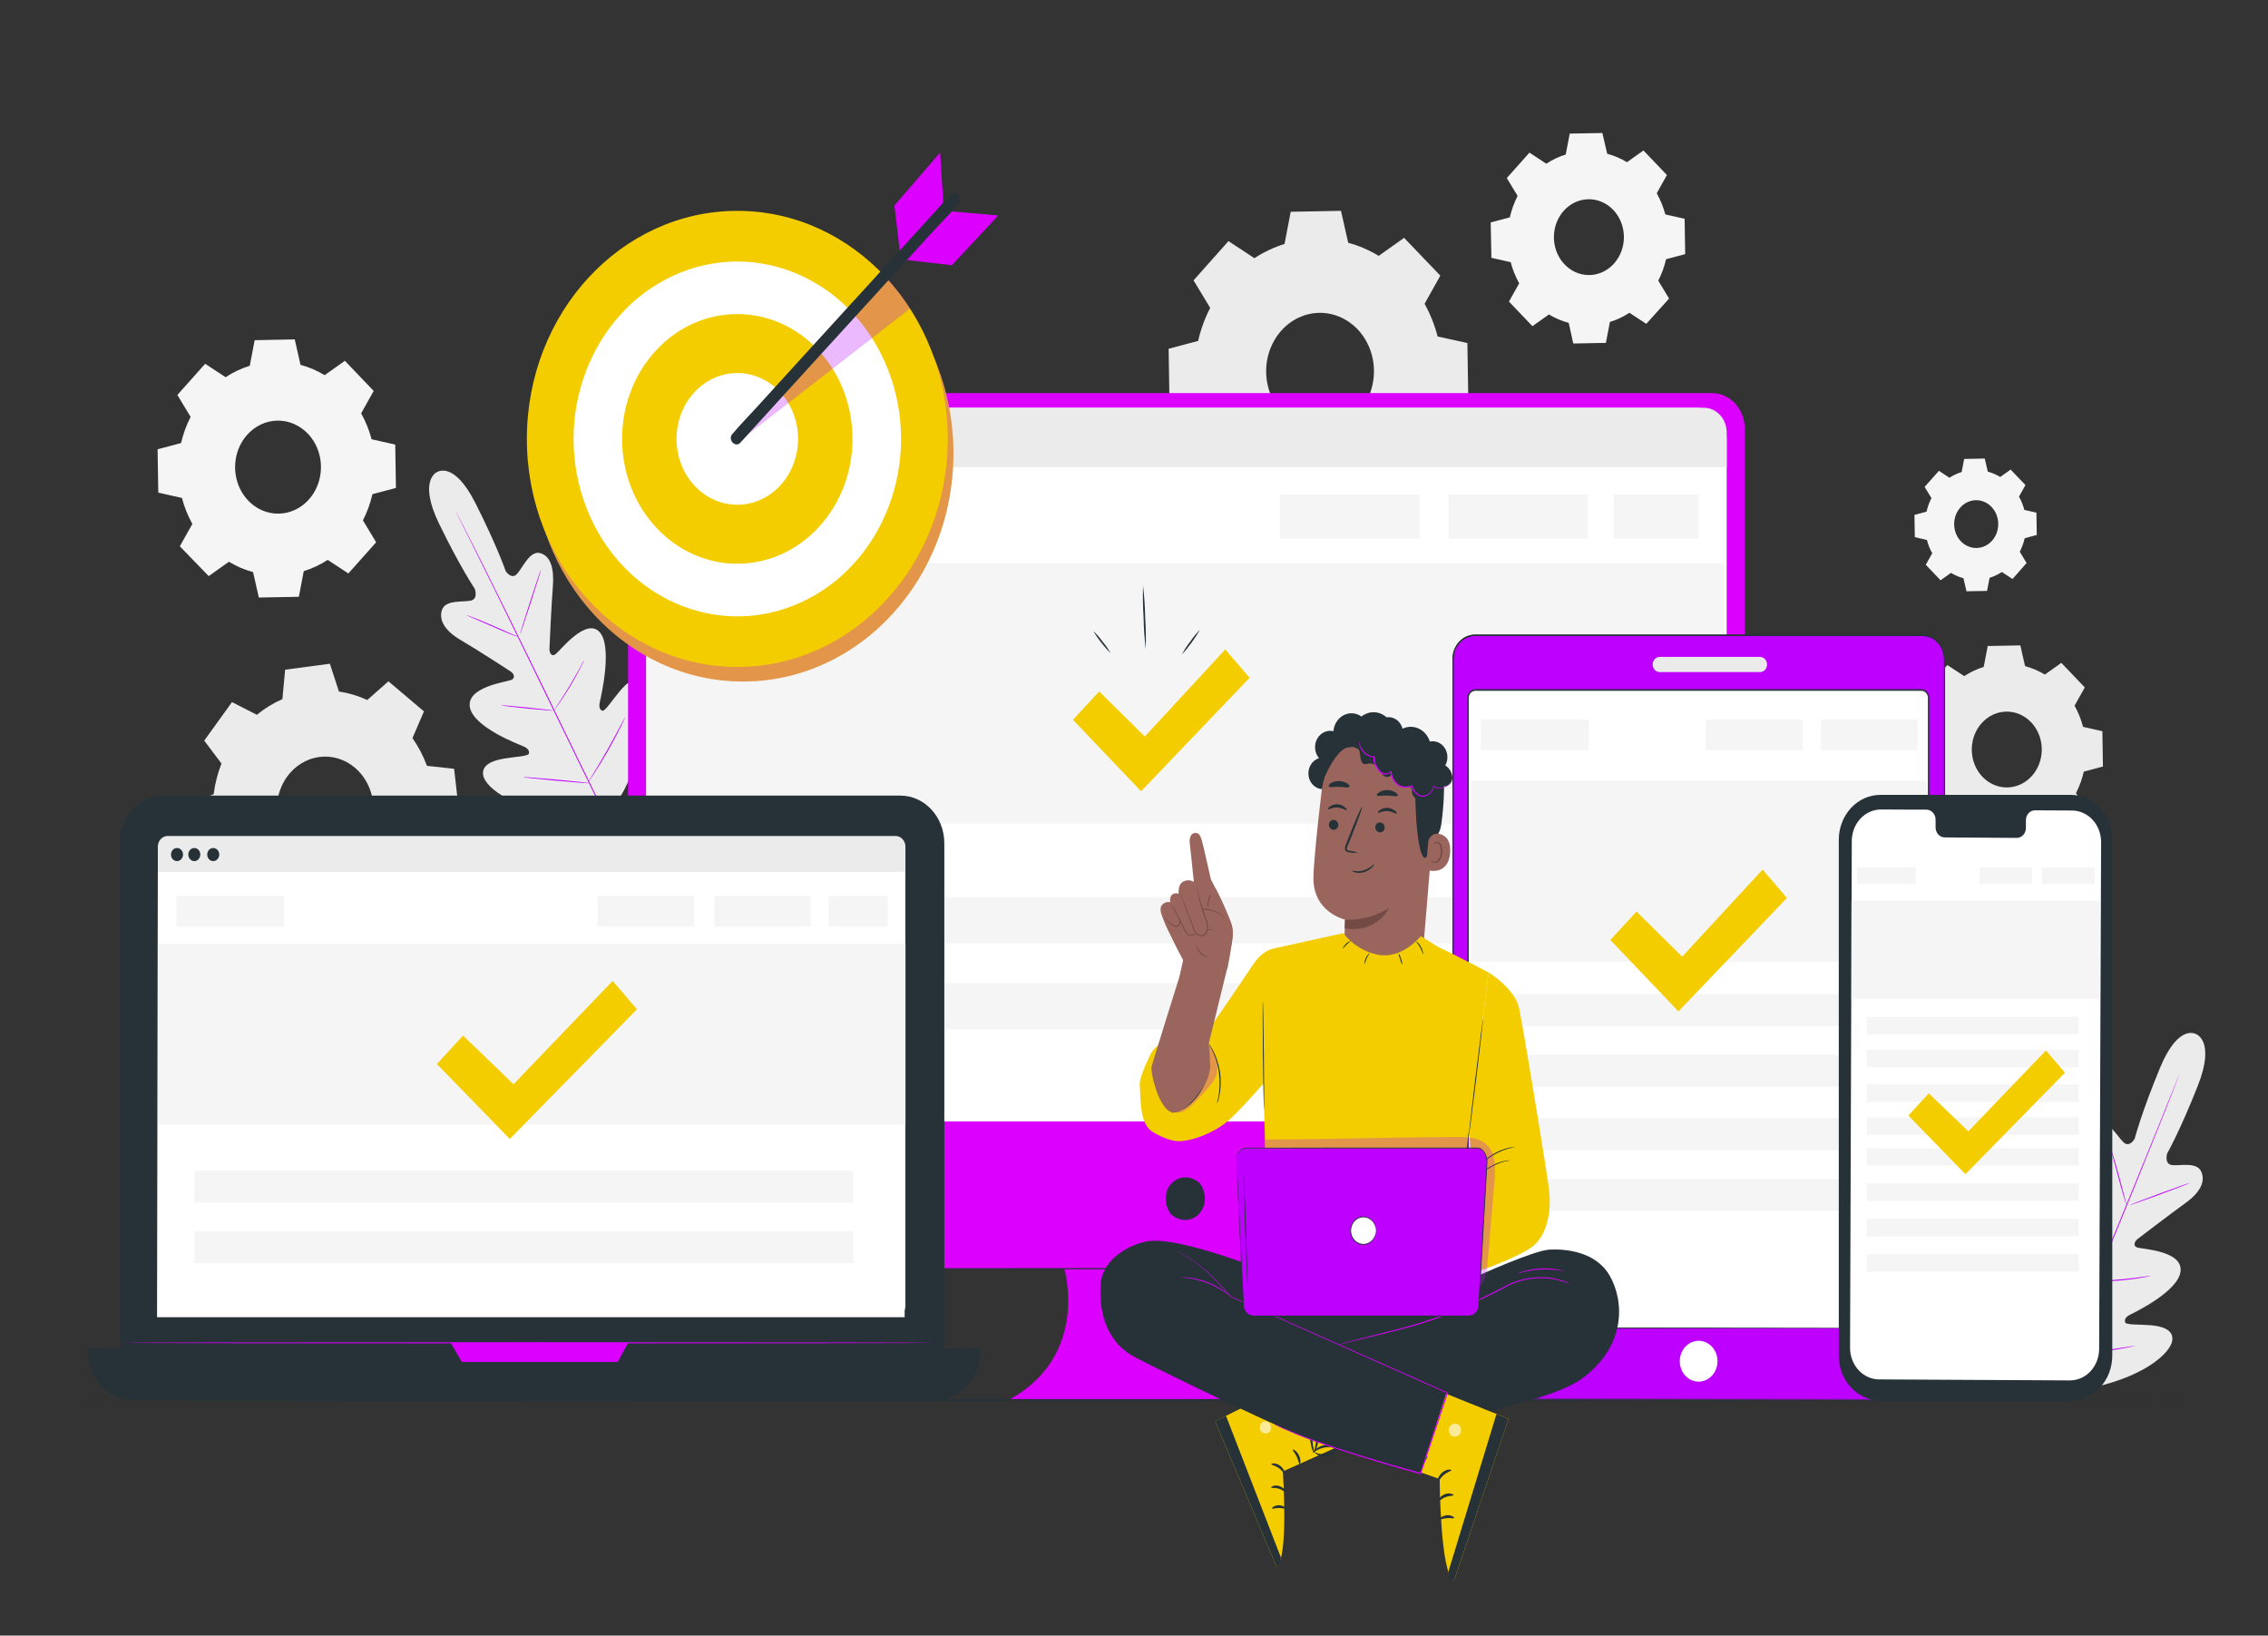 <svg width="595" height="429" viewBox="0 0 595 429" fill="none" xmlns="http://www.w3.org/2000/svg">
<rect x="0" y="0" width="595" height="429" fill="#333333" stroke="none"/>
<path d="M576.126 271.257C576.126 271.257 571.54 268.322 566.661 280.111C561.782 291.9 560.032 298.644 560.032 298.644C560.032 298.644 558.709 301.124 557.11 299.631C555.51 298.138 553.213 293.788 550.655 294.732C548.097 295.675 547.265 299.022 547.994 303.766C548.722 308.511 549.982 319.013 550.092 319.957C550.203 320.901 549.768 322.291 548.508 321.467C547.249 320.643 539.987 312.69 536.716 316.653C533.445 320.617 537.508 333.513 537.904 334.929C538.3 336.345 538.094 336.971 537.476 337.366C536.858 337.76 534.648 334.834 532.494 332.664C530.34 330.493 527.481 328.374 525.77 330.845C524.059 333.316 523.925 343.149 533.27 358.618L538.022 365.482L545.942 364.573C562.78 361.527 569.362 354.74 569.869 351.703C570.376 348.665 567.01 347.825 564.079 347.584C561.149 347.344 557.656 347.584 557.506 346.804C557.355 346.023 557.624 345.439 558.868 344.813C560.111 344.187 571.603 338.661 572.07 333.367C572.538 328.073 562.21 327.662 560.808 327.241C559.406 326.821 560.064 325.525 560.808 324.967C561.553 324.41 569.52 318.301 573.211 315.658C576.902 313.016 578.676 310.184 577.535 307.404C576.395 304.624 571.928 305.86 569.829 305.594C567.73 305.328 568.522 302.599 568.522 302.599C568.522 302.599 571.912 296.636 576.601 284.753C581.289 272.87 576.046 271.197 576.046 271.197" fill="#EBEBEB"/>
<path d="M536.858 367.087C540.327 358.378 546.742 343.003 552.183 329.772C557.624 316.542 562.535 304.573 566.043 295.881L570.193 285.585C570.684 284.384 571.065 283.44 571.326 282.788L571.627 282.059L571.738 281.819L571.651 282.076C571.579 282.248 571.492 282.496 571.374 282.805C571.12 283.466 570.756 284.41 570.281 285.628C569.338 288.074 567.944 291.634 566.202 295.924C562.733 304.641 557.846 316.636 552.405 329.858C546.964 343.08 540.525 358.447 537.017 367.138" fill="#BD00FF"/>
<path d="M553.641 300.961C553.734 301.144 553.811 301.336 553.87 301.536C553.997 301.904 554.179 302.454 554.385 303.123C554.805 304.478 555.343 306.357 555.906 308.451C556.468 310.545 556.943 312.381 557.316 313.805L557.759 315.427C557.826 315.62 557.871 315.822 557.894 316.027C557.799 315.848 557.722 315.658 557.664 315.461C557.537 315.083 557.355 314.543 557.149 313.865C556.745 312.501 556.23 310.613 555.668 308.528C555.106 306.443 554.607 304.607 554.219 303.183C554.045 302.539 553.894 301.999 553.775 301.57C553.709 301.373 553.664 301.169 553.641 300.961Z" fill="#BD00FF"/>
<path d="M558.63 316.139C558.63 316.07 562.139 314.697 566.55 313.076C570.962 311.454 574.47 310.193 574.518 310.261C574.565 310.33 571.009 311.703 566.598 313.324C562.186 314.946 558.654 316.207 558.63 316.139Z" fill="#BD00FF"/>
<path d="M549.427 336.044C549.62 335.999 549.816 335.979 550.013 335.984L551.597 335.907C552.944 335.838 554.765 335.735 556.832 335.538C558.9 335.341 560.713 335.1 562.044 334.912L563.628 334.697C563.821 334.657 564.017 334.64 564.214 334.646C564.029 334.717 563.838 334.769 563.644 334.8C563.279 334.877 562.741 334.989 562.06 335.1C560.737 335.341 558.892 335.607 556.848 335.804C554.805 336.001 552.944 336.07 551.597 336.096C550.924 336.096 550.378 336.096 550.013 336.096C549.817 336.102 549.62 336.084 549.427 336.044Z" fill="#BD00FF"/>
<path d="M542.125 323.389C542.251 323.529 542.363 323.685 542.458 323.852L543.289 325.173C543.978 326.289 544.921 327.842 545.942 329.566C546.964 331.291 547.883 332.87 548.532 334.011C548.833 334.551 549.087 335.006 549.324 335.375C549.426 335.535 549.508 335.708 549.57 335.89C549.444 335.748 549.333 335.593 549.237 335.427L548.445 334.114C547.756 332.998 546.814 331.437 545.792 329.712C544.77 327.988 543.852 326.418 543.194 325.276C542.901 324.736 542.64 324.281 542.402 323.912C542.293 323.748 542.201 323.573 542.125 323.389Z" fill="#BD00FF"/>
<path d="M531.932 339.845C532.087 340.033 532.227 340.234 532.352 340.446L533.413 342.162C534.308 343.586 535.528 345.594 536.858 347.765C538.189 349.935 539.385 351.969 540.24 353.419L541.246 355.135C541.376 355.34 541.488 355.558 541.579 355.787C541.428 355.597 541.291 355.397 541.167 355.186C540.882 354.749 540.525 354.182 540.098 353.47C539.203 352.046 537.983 350.038 536.652 347.868C535.322 345.697 534.126 343.663 533.27 342.213L532.273 340.497C532.138 340.294 532.024 340.075 531.932 339.845Z" fill="#BD00FF"/>
<path d="M541.436 355.315C541.696 355.255 541.962 355.22 542.228 355.212L544.24 355.032C545.934 354.877 548.279 354.663 550.861 354.337C553.443 354.011 555.771 353.659 557.458 353.384L559.454 353.067C559.697 353.019 559.943 352.99 560.19 352.981C559.956 353.066 559.715 353.13 559.47 353.17C559.002 353.273 558.321 353.419 557.482 353.573C555.803 353.891 553.474 354.277 550.884 354.603C548.295 354.929 545.95 355.118 544.248 355.221C543.4 355.272 542.711 355.306 542.228 355.315C541.965 355.351 541.699 355.351 541.436 355.315Z" fill="#BD00FF"/>
<path d="M114.611 123.844C114.611 123.844 109.646 125.937 115.197 137.374C120.749 148.812 124.559 154.44 124.559 154.44C124.559 154.44 125.549 157.1 123.482 157.546C121.415 157.992 116.829 157.254 115.934 160.017C115.039 162.78 116.924 165.594 120.884 167.893C124.844 170.193 133.184 175.615 133.936 176.096C134.689 176.576 135.433 177.812 134.063 178.361C132.693 178.91 122.397 180.18 123.26 185.448C124.123 190.716 135.98 195.195 137.263 195.744C138.546 196.293 138.847 196.851 138.767 197.615C138.688 198.378 135.18 198.473 132.273 198.962C129.366 199.451 126.08 200.583 126.808 203.569C127.537 206.555 134.601 212.733 151.606 214.32L159.526 214.491L163.755 207.19C171.928 190.956 171.065 181.158 169.18 178.876C167.295 176.594 164.602 178.919 162.614 181.27C160.627 183.621 158.654 186.727 157.989 186.418C157.324 186.109 157.07 185.474 157.387 184.024C157.704 182.574 160.785 169.378 157.221 165.706C153.657 162.033 146.996 170.596 145.816 171.531C144.636 172.467 144.113 171.102 144.145 170.159C144.177 169.215 144.66 158.644 145.04 153.857C145.42 149.069 144.438 145.826 141.722 145.079C139.005 144.333 137.136 148.897 135.647 150.528C134.158 152.158 132.661 149.79 132.661 149.79C132.661 149.79 130.428 143.217 124.686 131.892C118.944 120.566 114.548 123.895 114.548 123.895" fill="#EBEBEB"/>
<path d="M159.961 216.473C155.779 208.134 148.572 193.179 142.323 180.377C136.074 167.576 130.443 155.993 126.27 147.636L121.351 137.743L120.013 135.049L119.672 134.346C119.593 134.183 119.561 134.097 119.561 134.097L119.696 134.328L120.06 135.023L121.43 137.692C122.626 140.008 124.329 143.372 126.42 147.542C130.602 155.881 136.296 167.456 142.537 180.249C148.778 193.041 156.001 208.022 160.12 216.379" fill="#BD00FF"/>
<path d="M122.302 161.347C122.492 161.373 122.678 161.424 122.856 161.501L124.337 162.042C125.573 162.522 127.275 163.226 129.137 164.041L133.889 166.135L135.338 166.761C135.519 166.83 135.694 166.916 135.861 167.018C135.672 166.987 135.486 166.936 135.306 166.864C134.95 166.744 134.443 166.555 133.825 166.315C132.59 165.826 130.903 165.096 129.073 164.281L124.321 162.222L122.872 161.604C122.674 161.541 122.483 161.454 122.302 161.347Z" fill="#BD00FF"/>
<path d="M136.399 166.452C136.336 166.452 137.524 162.574 139.052 157.872C140.581 153.17 141.864 149.292 141.927 149.335C141.991 149.378 140.811 153.222 139.282 157.915C137.754 162.608 136.463 166.452 136.399 166.452Z" fill="#BD00FF"/>
<path d="M145.175 186.589C145.267 186.403 145.373 186.226 145.491 186.057L146.418 184.65C147.21 183.466 148.263 181.827 149.38 179.966C150.497 178.104 151.463 176.388 152.144 175.144C152.469 174.552 152.738 174.054 152.936 173.659C153.028 173.473 153.137 173.298 153.261 173.136C153.202 173.336 153.122 173.529 153.023 173.711C152.849 174.08 152.596 174.569 152.231 175.238C151.582 176.508 150.647 178.25 149.523 180.111C148.398 181.973 147.305 183.603 146.497 184.762C146.085 185.345 145.745 185.808 145.507 186.117C145.413 186.288 145.302 186.446 145.175 186.589Z" fill="#BD00FF"/>
<path d="M131.481 185.002C131.663 184.98 131.846 184.98 132.027 185.002L133.493 185.114C134.728 185.216 136.439 185.371 138.324 185.568C140.209 185.766 141.92 185.946 143.147 186.1L144.612 186.289C144.792 186.303 144.97 186.338 145.143 186.392C144.964 186.414 144.783 186.414 144.604 186.392L143.131 186.28C141.896 186.186 140.185 186.023 138.3 185.834C136.415 185.645 134.712 185.448 133.477 185.302L132.02 185.105C131.837 185.096 131.656 185.062 131.481 185.002Z" fill="#BD00FF"/>
<path d="M137.144 203.835C137.376 203.814 137.609 203.814 137.841 203.835L139.718 203.964C141.302 204.084 143.496 204.264 145.919 204.487C148.343 204.71 150.528 204.925 152.112 205.096L153.982 205.311C154.214 205.324 154.445 205.362 154.671 205.422C154.439 205.447 154.205 205.447 153.974 205.422L152.097 205.294C150.513 205.174 148.319 204.985 145.895 204.762C143.472 204.539 141.286 204.324 139.71 204.161L137.833 203.947C137.6 203.931 137.37 203.894 137.144 203.835Z" fill="#BD00FF"/>
<path d="M154.259 205.276C154.369 205.036 154.499 204.806 154.647 204.59L155.756 202.763C156.69 201.218 157.981 199.09 159.336 196.688C160.69 194.286 161.878 192.08 162.717 190.476C163.129 189.712 163.462 189.069 163.723 188.58C163.834 188.342 163.964 188.115 164.111 187.902C164.029 188.155 163.925 188.399 163.802 188.631C163.596 189.095 163.28 189.755 162.876 190.57C162.084 192.201 160.912 194.423 159.549 196.825C158.187 199.228 156.872 201.355 155.898 202.831C155.407 203.595 155.011 204.195 154.726 204.616C154.59 204.851 154.433 205.072 154.259 205.276Z" fill="#BD00FF"/>
<path d="M67.376 187.49C69.434 185.803 71.69 184.421 74.085 183.38L74.805 175.658L86.543 174.097L88.919 181.381C91.477 181.764 93.978 182.511 96.356 183.603L101.9 178.704L111.222 186.589L108.212 193.599C109.769 195.831 111.045 198.278 112.006 200.875L119.134 201.647L120.583 214.363L113.859 216.988C113.507 219.757 112.817 222.464 111.808 225.036L116.322 231.042L109.004 241.098L102.533 237.795C100.479 239.489 98.222 240.874 95.825 241.913L95.112 249.635L83.375 251.205L80.951 243.912C78.395 243.531 75.897 242.784 73.522 241.69L67.978 246.589L58.649 238.704L61.698 231.703C60.135 229.476 58.857 227.032 57.896 224.436L50.768 223.655L49.319 210.939L56.051 208.322C56.403 205.55 57.092 202.841 58.102 200.266L53.58 194.26L60.858 184.161L67.321 187.456L67.376 187.49ZM75.296 203.749C73.759 205.891 72.842 208.479 72.661 211.185C72.48 213.892 73.044 216.595 74.281 218.955C75.517 221.314 77.372 223.224 79.61 224.442C81.848 225.661 84.369 226.133 86.855 225.8C89.34 225.468 91.679 224.344 93.576 222.572C95.473 220.8 96.842 218.459 97.511 215.844C98.181 213.229 98.12 210.458 97.336 207.881C96.552 205.304 95.081 203.036 93.109 201.364C91.795 200.251 90.292 199.43 88.686 198.947C87.079 198.465 85.4 198.33 83.746 198.552C82.091 198.773 80.493 199.347 79.043 200.238C77.593 201.13 76.32 202.323 75.296 203.749Z" fill="#EBEBEB"/>
<path d="M405.671 42.943C407.26 41.899 408.97 41.089 410.756 40.532L411.817 35.041L420.371 34.886L421.638 40.326C423.45 40.812 425.195 41.556 426.826 42.54L431.158 39.468L437.312 45.912L434.635 50.699C435.61 52.431 436.369 54.294 436.892 56.242L441.953 57.392L442.103 66.658L437.082 67.996C436.634 69.96 435.947 71.85 435.039 73.616L437.874 78.31L431.894 84.942L427.475 82.042C425.874 83.087 424.15 83.895 422.351 84.444L421.297 89.936L412.736 90.099L411.548 84.685C409.732 84.206 407.985 83.464 406.352 82.48L402.028 85.551L395.866 79.108L398.551 74.311C397.582 72.581 396.834 70.716 396.326 68.769L391.265 67.628L391.075 58.344L396.096 57.014C396.544 55.048 397.231 53.156 398.139 51.386L395.304 46.701L401.252 40.034L405.671 42.943ZM410.233 55.298C408.974 56.714 408.13 58.502 407.808 60.437C407.487 62.372 407.702 64.367 408.426 66.17C409.151 67.972 410.353 69.502 411.88 70.565C413.406 71.628 415.19 72.177 417.005 72.142C418.819 72.107 420.584 71.49 422.075 70.37C423.566 69.249 424.717 67.674 425.382 65.845C426.048 64.016 426.198 62.014 425.813 60.092C425.429 58.171 424.527 56.416 423.222 55.049C422.354 54.141 421.33 53.427 420.208 52.947C419.085 52.468 417.886 52.233 416.68 52.257C415.474 52.28 414.283 52.56 413.177 53.082C412.071 53.604 411.071 54.357 410.233 55.298Z" fill="#F5F5F5"/>
<path d="M511.403 125.328C512.41 124.668 513.495 124.157 514.627 123.809L515.292 120.377L520.693 120.274L521.485 123.706C522.627 124.017 523.727 124.487 524.756 125.105L527.489 123.166L531.37 127.233L529.675 130.253C530.284 131.344 530.755 132.518 531.077 133.745L534.245 134.466L534.34 140.317L531.172 141.175C530.886 142.413 530.452 143.604 529.881 144.719L531.671 147.679L527.972 151.866L525.184 150.038C524.174 150.691 523.09 151.202 521.961 151.557L521.295 154.989L515.894 155.092L515.102 151.66C513.959 151.355 512.859 150.884 511.831 150.262L509.099 152.201L505.218 148.134L506.913 145.114C506.302 144.023 505.831 142.849 505.511 141.621L502.343 140.901L502.248 135.058L505.416 134.2C505.703 132.963 506.137 131.772 506.707 130.656L504.917 127.705L508.671 123.492L511.459 125.328H511.403ZM514.278 133.119C513.484 134.012 512.952 135.14 512.75 136.361C512.547 137.582 512.684 138.84 513.141 139.977C513.599 141.114 514.358 142.078 515.321 142.748C516.285 143.418 517.41 143.763 518.554 143.741C519.699 143.718 520.812 143.328 521.752 142.62C522.692 141.912 523.418 140.918 523.836 139.764C524.255 138.61 524.349 137.347 524.105 136.135C523.861 134.923 523.292 133.817 522.468 132.956C521.92 132.384 521.274 131.934 520.566 131.633C519.858 131.331 519.102 131.184 518.342 131.199C517.581 131.214 516.831 131.391 516.134 131.721C515.436 132.05 514.806 132.525 514.278 133.119Z" fill="#F5F5F5"/>
<path d="M59.251 98.902C61.21 97.617 63.32 96.621 65.523 95.942L66.814 89.232L77.324 89.017L78.837 95.693C81.051 96.287 83.182 97.199 85.173 98.404L90.479 94.637L98.035 102.54L94.748 108.417C95.937 110.538 96.856 112.824 97.48 115.212L103.69 116.611L103.872 127.988L97.71 129.618C97.162 132.017 96.32 134.325 95.207 136.482L98.684 142.231L91.39 150.416L85.973 146.855C84.009 148.136 81.897 149.128 79.692 149.807L78.401 156.534L67.907 156.731L66.394 150.056C64.18 149.464 62.048 148.552 60.058 147.344L54.752 151.111L47.18 143.286L50.467 137.417C49.279 135.292 48.36 133.004 47.735 130.613L41.526 129.215L41.343 117.846L47.505 116.208C48.055 113.809 48.896 111.501 50.008 109.344L46.531 103.595L53.825 95.418L59.251 98.979V98.902ZM64.842 114.045C63.294 115.781 62.255 117.975 61.858 120.349C61.461 122.724 61.723 125.173 62.611 127.387C63.499 129.6 64.973 131.479 66.847 132.785C68.72 134.091 70.909 134.765 73.136 134.723C75.364 134.681 77.53 133.924 79.36 132.549C81.191 131.173 82.603 129.24 83.419 126.994C84.236 124.749 84.419 122.291 83.946 119.933C83.472 117.574 82.364 115.421 80.761 113.745C78.612 111.501 75.729 110.273 72.744 110.329C69.76 110.385 66.918 111.722 64.842 114.045Z" fill="#F5F5F5"/>
<path d="M515.3 177.34C516.9 176.296 518.62 175.485 520.416 174.929L521.47 169.446L530.031 169.283L531.267 174.723C533.079 175.209 534.823 175.953 536.454 176.937L540.779 173.865L546.94 180.309L544.255 185.096C545.226 186.829 545.975 188.696 546.481 190.648L551.55 191.789L551.7 201.055L546.671 202.394C546.229 204.362 545.542 206.255 544.628 208.022L547.463 212.707L541.523 219.373L537.096 216.473C535.496 217.518 533.775 218.328 531.979 218.884L530.926 224.367L522.365 224.53L521.137 219.09C519.322 218.605 517.575 217.861 515.941 216.877L511.617 219.948L505.455 213.505L508.14 208.717C507.173 206.983 506.424 205.116 505.915 203.166L500.846 202.025L500.695 192.758L505.725 191.42C506.174 189.454 506.861 187.562 507.768 185.791L504.933 181.107L510.881 174.44L515.3 177.34ZM519.862 189.695C518.602 191.111 517.758 192.899 517.437 194.834C517.115 196.769 517.33 198.764 518.055 200.567C518.78 202.37 519.981 203.899 521.508 204.962C523.035 206.025 524.819 206.574 526.633 206.539C528.448 206.504 530.212 205.887 531.703 204.767C533.195 203.646 534.346 202.071 535.011 200.242C535.676 198.413 535.826 196.411 535.442 194.489C535.057 192.568 534.156 190.813 532.851 189.446C531.984 188.538 530.96 187.824 529.838 187.345C528.716 186.866 527.518 186.631 526.313 186.654C525.107 186.677 523.917 186.958 522.812 187.48C521.706 188.002 520.706 188.754 519.87 189.695H519.862Z" fill="#EBEBEB"/>
<path d="M329.109 67.713C331.57 66.098 334.22 64.848 336.989 63.998L338.613 55.547L351.8 55.298L353.7 63.681C356.495 64.435 359.185 65.59 361.7 67.113L368.36 62.385L377.864 72.304L373.73 79.683C375.225 82.362 376.379 85.248 377.159 88.263L384.961 89.978L385.19 104.264L377.452 106.315C376.758 109.344 375.693 112.258 374.284 114.981L378.648 122.205L369.493 132.501L362.674 128.031C360.212 129.643 357.561 130.89 354.793 131.737L353.17 140.197L339.983 140.446L338.09 132.055C335.294 131.303 332.604 130.149 330.091 128.623L323.422 133.35L313.918 123.432L318.044 116.053C316.556 113.37 315.403 110.485 314.615 107.473L306.814 105.757L306.584 91.48L314.322 89.421C315.017 86.392 316.082 83.478 317.49 80.755L313.118 73.539L322.282 63.243L329.093 67.722L329.109 67.713ZM336.134 86.735C334.191 88.916 332.889 91.671 332.391 94.653C331.894 97.635 332.224 100.71 333.339 103.489C334.455 106.268 336.306 108.627 338.659 110.266C341.012 111.905 343.76 112.752 346.557 112.699C349.354 112.647 352.074 111.697 354.372 109.97C356.671 108.242 358.445 105.816 359.471 102.996C360.497 100.177 360.728 97.091 360.135 94.13C359.542 91.168 358.151 88.463 356.14 86.358C353.44 83.535 349.816 81.989 346.065 82.06C342.313 82.131 338.741 83.812 336.134 86.735Z" fill="#EBEBEB"/>
<path d="M578.288 367.224C578.288 367.344 452.518 367.447 297.413 367.447C142.308 367.447 16.514 367.344 16.514 367.224C16.514 367.104 142.252 367.001 297.413 367.001C452.574 367.001 578.288 367.095 578.288 367.224Z" fill="#263238"/>
<path d="M449.12 103.097H173.378C171.098 103.095 168.911 104.073 167.296 105.817C165.682 107.561 164.773 109.928 164.769 112.398V323.414C164.768 324.64 164.99 325.853 165.422 326.985C165.854 328.117 166.488 329.146 167.288 330.012C168.088 330.878 169.037 331.565 170.082 332.033C171.127 332.502 172.247 332.742 173.378 332.741H279.205C279.205 332.741 285.937 355.298 265.068 366.967H364.028C364.028 366.967 340.466 358.215 346.525 332.741H449.12C451.395 332.741 453.578 331.765 455.191 330.028C456.804 328.29 457.717 325.931 457.729 323.466V112.398C457.723 109.929 456.813 107.563 455.2 105.82C453.586 104.076 451.4 103.097 449.12 103.097Z" fill="#DB00FF"/>
<path d="M314.924 310.596C318.67 316.405 312.801 322.762 307.44 318.704C307.26 318.567 307.104 318.395 306.98 318.198C303.242 312.398 309.103 306.04 314.465 310.098C314.642 310.235 314.798 310.403 314.924 310.596Z" fill="#263238"/>
<path d="M177.195 106.958H445.303C446.312 106.958 447.311 107.174 448.243 107.592C449.175 108.01 450.022 108.623 450.735 109.396C451.449 110.169 452.014 111.086 452.401 112.096C452.787 113.106 452.985 114.188 452.985 115.281V294.14H169.513V115.281C169.513 114.188 169.711 113.106 170.097 112.096C170.484 111.086 171.049 110.169 171.763 109.396C172.476 108.623 173.323 108.01 174.255 107.592C175.187 107.174 176.186 106.958 177.195 106.958Z" fill="white"/>
<path d="M176.767 106.958H447.029C448.609 106.958 450.124 107.638 451.241 108.848C452.358 110.058 452.985 111.699 452.985 113.41V122.514H169.513V114.792C169.517 112.711 170.283 110.717 171.644 109.249C173.004 107.78 174.847 106.956 176.767 106.958Z" fill="#EBEBEB"/>
<path d="M178.542 117.22C179.639 117.22 180.529 116.256 180.529 115.066C180.529 113.877 179.639 112.913 178.542 112.913C177.444 112.913 176.554 113.877 176.554 115.066C176.554 116.256 177.444 117.22 178.542 117.22Z" fill="#BD00FF"/>
<path d="M184.482 117.22C185.579 117.22 186.469 116.256 186.469 115.066C186.469 113.877 185.579 112.913 184.482 112.913C183.384 112.913 182.494 113.877 182.494 115.066C182.494 116.256 183.384 117.22 184.482 117.22Z" fill="#BD00FF"/>
<path d="M190.121 117.22C191.219 117.22 192.109 116.256 192.109 115.066C192.109 113.877 191.219 112.913 190.121 112.913C189.023 112.913 188.133 113.877 188.133 115.066C188.133 116.256 189.023 117.22 190.121 117.22Z" fill="#BD00FF"/>
<path d="M399.826 332.775C399.826 332.87 360.583 332.955 312.192 332.955C263.8 332.955 224.549 332.87 224.549 332.775C224.549 332.681 263.784 332.595 312.192 332.595C360.599 332.595 399.826 332.672 399.826 332.775Z" fill="#263238"/>
<path d="M452.336 147.688H169.608V216.062H452.336V147.688Z" fill="#F5F5F5"/>
<path d="M217.357 129.678H176.554V141.244H217.357V129.678Z" fill="#F5F5F5"/>
<path d="M445.628 129.678H423.285V141.244H445.628V129.678Z" fill="#F5F5F5"/>
<path d="M416.569 129.678H380.01V141.244H416.569V129.678Z" fill="#F5F5F5"/>
<path d="M372.407 129.678H335.849V141.244H372.407V129.678Z" fill="#F5F5F5"/>
<path d="M432.552 235.324H183.373V247.439H432.552V235.324Z" fill="#F5F5F5"/>
<path d="M432.552 257.872H183.373V269.987H432.552V257.872Z" fill="#F5F5F5"/>
<path d="M281.494 188.803L288.36 181.364L300.335 193.187L321.45 170.347L327.826 177.786L299.353 207.542L281.494 188.803Z" fill="#F4CD00"/>
<path d="M291.37 171.351C289.635 169.61 288.101 167.648 286.8 165.508C287.709 166.331 288.527 167.263 289.239 168.288C290.051 169.221 290.766 170.249 291.37 171.351Z" fill="#263238"/>
<path d="M300.581 170.27C300.254 167.512 300.067 164.736 300.018 161.956C299.837 159.184 299.789 156.403 299.876 153.625C300.197 156.384 300.383 159.159 300.43 161.939C300.617 164.711 300.667 167.492 300.581 170.27Z" fill="#263238"/>
<path d="M314.813 165.174C313.445 167.522 311.852 169.708 310.061 171.694C310.682 170.466 311.426 169.315 312.279 168.262C313.022 167.14 313.872 166.105 314.813 165.174Z" fill="#263238"/>
<path d="M504.347 166.649H386.917C383.737 166.649 381.159 169.442 381.159 172.887V360.875C381.159 364.32 383.737 367.112 386.917 367.112H504.347C507.527 367.112 510.104 364.32 510.104 360.875V172.887C510.104 169.442 507.527 166.649 504.347 166.649Z" fill="#BD00FF"/>
<path d="M504.347 367.112H504.751C505.146 367.084 505.536 367.006 505.915 366.881C506.663 366.646 507.359 366.249 507.961 365.713C508.562 365.178 509.057 364.515 509.416 363.766C509.662 363.243 509.84 362.686 509.946 362.11C510.042 361.467 510.076 360.814 510.049 360.163C510.049 358.781 510.049 357.28 510.049 355.65C510.049 352.389 510.049 348.623 510.049 344.393C510.049 327.447 510.01 302.934 509.978 272.638C509.978 257.494 509.978 240.892 509.978 223.097C509.978 214.191 509.978 204.991 509.978 195.495C509.978 190.748 509.978 185.934 509.978 181.055V173.659C510.001 173.051 509.972 172.442 509.891 171.84C509.798 171.242 509.619 170.662 509.36 170.124C508.851 169.035 508.051 168.138 507.063 167.55C506.565 167.265 506.032 167.06 505.479 166.941C504.917 166.84 504.346 166.8 503.776 166.821H386.933C385.637 166.828 384.382 167.316 383.377 168.202C382.384 169.101 381.71 170.344 381.468 171.72C381.369 172.415 381.335 173.12 381.365 173.822V230.51C381.365 252.303 381.365 273.333 381.365 293.359C381.365 313.385 381.365 332.424 381.365 350.236C381.365 352.458 381.365 354.663 381.365 356.851V360.12C381.3 361.176 381.455 362.234 381.816 363.217C382.198 364.171 382.798 365.003 383.561 365.634C384.324 366.265 385.223 366.673 386.172 366.821C386.648 366.883 387.127 366.906 387.606 366.889H391.93H413.877L480.104 366.958L498.106 367.001L480.104 367.044L413.877 367.112H391.93H387.606C387.114 367.132 386.621 367.109 386.133 367.044C385.127 366.891 384.175 366.462 383.366 365.796C382.558 365.131 381.92 364.252 381.515 363.243C381.136 362.214 380.971 361.106 381.032 360V350.287C381.032 332.475 381.032 313.436 381.032 293.41C381.032 273.385 381.032 252.355 381.032 230.562C381.032 219.665 381.032 208.583 381.032 197.314V173.874C380.999 173.142 381.036 172.409 381.143 171.686C381.4 170.205 382.128 168.868 383.2 167.907C384.272 166.946 385.621 166.422 387.012 166.426H503.729C504.322 166.407 504.916 166.447 505.503 166.546C506.088 166.682 506.653 166.905 507.182 167.207C508.233 167.831 509.088 168.781 509.637 169.935C509.908 170.507 510.095 171.121 510.192 171.754C510.278 172.379 510.31 173.011 510.287 173.642V195.444C510.287 204.928 510.287 214.128 510.287 223.046C510.287 240.849 510.287 257.443 510.287 272.587C510.287 302.883 510.239 327.396 510.223 344.341C510.223 348.571 510.223 352.338 510.223 355.598C510.223 357.228 510.223 358.73 510.223 360.111C510.245 360.769 510.205 361.427 510.105 362.076C509.898 363.209 509.405 364.257 508.681 365.104C507.956 365.951 507.029 366.563 506.002 366.872C505.617 366.989 505.221 367.061 504.822 367.087L504.347 367.112Z" fill="#263238"/>
<path d="M504.347 367.112H504.751C504.885 367.112 505.044 367.112 505.242 367.044C505.469 367.008 505.695 366.953 505.915 366.881C506.665 366.65 507.364 366.254 507.968 365.718C508.571 365.183 509.067 364.518 509.423 363.766C509.675 363.245 509.856 362.687 509.962 362.11C510.056 361.464 510.093 360.809 510.073 360.154C510.073 358.781 510.073 357.271 510.073 355.641C510.073 352.381 510.073 348.628 510.073 344.384C510.073 327.439 510.073 302.925 510.073 272.63C510.073 257.486 510.073 240.884 510.073 223.089C510.073 214.183 510.073 204.982 510.073 195.487V173.659C510.093 173.048 510.062 172.436 509.978 171.832C509.886 171.233 509.706 170.654 509.447 170.116C508.923 169.03 508.116 168.135 507.127 167.542C506.626 167.26 506.094 167.053 505.543 166.924C504.977 166.823 504.404 166.783 503.832 166.804H386.933C385.619 166.803 384.346 167.298 383.334 168.205C382.322 169.112 381.634 170.374 381.389 171.772C381.294 172.473 381.26 173.183 381.286 173.891V230.579C381.286 252.372 381.286 273.402 381.286 293.427C381.286 313.453 381.286 332.492 381.286 350.304C381.286 352.529 381.286 354.734 381.286 356.919V360.188C381.273 360.724 381.297 361.261 381.357 361.793C381.427 362.315 381.557 362.825 381.745 363.312C382.13 364.276 382.737 365.116 383.508 365.753C384.279 366.39 385.188 366.802 386.149 366.949C386.627 367.011 387.109 367.034 387.59 367.018H413.861L480.088 367.07L413.861 367.121H387.566C387.077 367.137 386.587 367.114 386.101 367.052C385.106 366.9 384.163 366.473 383.363 365.814C382.563 365.155 381.933 364.284 381.531 363.286C381.333 362.781 381.197 362.25 381.127 361.707C381.06 361.164 381.036 360.616 381.056 360.068V350.287C381.056 332.475 381.056 313.445 381.056 293.41C381.056 273.376 381.056 252.355 381.056 230.562V173.874C381.023 173.148 381.058 172.421 381.159 171.703C381.414 170.241 382.133 168.921 383.192 167.973C384.251 167.025 385.583 166.508 386.956 166.512H503.729C504.317 166.492 504.906 166.532 505.487 166.632C506.066 166.767 506.626 166.986 507.15 167.284C508.187 167.902 509.031 168.84 509.574 169.978C509.841 170.543 510.028 171.147 510.128 171.772C510.215 172.393 510.247 173.022 510.223 173.651C510.223 176.122 510.223 178.576 510.223 181.012V195.452C510.223 204.936 510.223 214.137 510.223 223.054C510.223 240.858 510.223 257.451 510.223 272.595C510.223 302.891 510.223 327.404 510.223 344.35C510.223 348.588 510.223 352.341 510.223 355.607C510.223 357.237 510.223 358.747 510.223 360.12C510.245 360.777 510.205 361.436 510.105 362.085C509.814 363.65 508.984 365.037 507.784 365.963C507.245 366.373 506.645 366.681 506.01 366.872C505.787 366.946 505.559 367 505.329 367.035C505.167 367.067 505.002 367.084 504.838 367.087L504.347 367.112Z" fill="#263238"/>
<path d="M450.578 357.04C450.578 358.1 450.287 359.137 449.744 360.019C449.2 360.901 448.427 361.588 447.522 361.994C446.618 362.4 445.622 362.506 444.662 362.299C443.702 362.092 442.82 361.581 442.128 360.831C441.435 360.081 440.964 359.126 440.773 358.086C440.582 357.045 440.68 355.967 441.055 354.987C441.429 354.008 442.064 353.17 442.878 352.581C443.692 351.992 444.649 351.677 445.628 351.677C446.941 351.677 448.2 352.242 449.128 353.248C450.056 354.253 450.578 355.617 450.578 357.04Z" fill="white"/>
<path d="M461.737 176.285H435.403C435.162 176.285 434.924 176.233 434.701 176.133C434.479 176.033 434.277 175.886 434.107 175.701C433.937 175.516 433.802 175.297 433.71 175.055C433.619 174.814 433.572 174.555 433.574 174.294C433.572 174.033 433.619 173.774 433.71 173.533C433.802 173.292 433.937 173.072 434.107 172.887C434.277 172.702 434.479 172.555 434.701 172.455C434.924 172.355 435.162 172.304 435.403 172.304H461.737C461.978 172.304 462.217 172.355 462.44 172.455C462.663 172.555 462.866 172.702 463.036 172.887C463.207 173.071 463.342 173.291 463.435 173.532C463.527 173.774 463.574 174.033 463.574 174.294C463.574 174.556 463.527 174.814 463.435 175.056C463.342 175.297 463.207 175.517 463.036 175.702C462.866 175.887 462.663 176.033 462.44 176.133C462.217 176.233 461.978 176.285 461.737 176.285Z" fill="#EBEBEB"/>
<path d="M503.998 180.952H387.036C385.973 180.952 385.111 181.886 385.111 183.037V346.28C385.111 347.432 385.973 348.365 387.036 348.365H503.998C505.061 348.365 505.923 347.432 505.923 346.28V183.037C505.923 181.886 505.061 180.952 503.998 180.952Z" fill="white"/>
<path d="M503.998 348.348C503.998 348.348 504.117 348.348 504.347 348.297C504.692 348.22 505.011 348.045 505.273 347.79C505.485 347.579 505.65 347.319 505.757 347.029C505.864 346.74 505.91 346.428 505.891 346.117C505.891 345.371 505.891 344.496 505.891 343.543C505.891 339.588 505.891 333.762 505.851 326.272C505.851 311.257 505.851 289.549 505.788 262.728C505.788 249.309 505.788 234.62 505.788 218.85C505.788 210.956 505.788 202.808 505.788 194.406V183.252C505.82 182.754 505.679 182.261 505.392 181.87C505.1 181.49 504.682 181.249 504.228 181.201C503.761 181.201 503.238 181.201 502.739 181.201H493.575H387.051C386.787 181.2 386.527 181.264 386.289 181.389C386.052 181.514 385.844 181.696 385.681 181.922C385.521 182.15 385.41 182.413 385.357 182.694C385.319 182.995 385.305 183.3 385.317 183.603V239.536C385.317 258.841 385.317 277.46 385.317 295.195C385.317 312.93 385.317 329.789 385.317 345.568V346.306C385.32 346.643 385.404 346.972 385.561 347.263C385.718 347.553 385.942 347.794 386.212 347.962C386.591 348.17 387.017 348.253 387.44 348.202H423.872L482.527 348.271H498.47H502.62H504.03L502.628 348.348H498.478L482.535 348.391L423.879 348.46H404.444H387.408C386.927 348.506 386.444 348.405 386.014 348.168C385.58 347.905 385.248 347.482 385.079 346.975C384.991 346.726 384.946 346.461 384.945 346.194V345.457C384.945 329.678 384.945 312.853 384.945 295.083C384.945 277.314 384.945 258.73 384.945 239.425V210.064C384.945 205.076 384.945 200.057 384.945 195.006V183.612C384.934 183.279 384.95 182.946 384.992 182.617C385.056 182.269 385.194 181.943 385.396 181.664C385.596 181.383 385.853 181.156 386.146 180.999C386.44 180.843 386.764 180.762 387.091 180.763H493.615H502.731C503.246 180.763 503.721 180.763 504.26 180.763C504.535 180.799 504.801 180.893 505.043 181.04C505.285 181.187 505.498 181.385 505.669 181.621C506.011 182.081 506.183 182.662 506.152 183.252V194.406C506.152 202.808 506.152 210.956 506.152 218.85C506.152 234.62 506.152 249.309 506.152 262.728C506.152 289.549 506.097 311.257 506.081 326.272C506.081 333.762 506.081 339.588 506.081 343.543C506.081 344.53 506.081 345.405 506.081 346.117C506.098 346.438 506.047 346.76 505.934 347.057C505.82 347.354 505.646 347.619 505.424 347.833C505.16 348.093 504.833 348.265 504.481 348.331C504.323 348.368 504.159 348.374 503.998 348.348Z" fill="#263238"/>
<path d="M505.432 204.796H385.84V252.226H505.432V204.796Z" fill="#F5F5F5"/>
<path d="M416.807 188.743H388.501V196.765H416.807V188.743Z" fill="#F5F5F5"/>
<path d="M503.064 188.743H477.704V196.765H503.064V188.743Z" fill="#F5F5F5"/>
<path d="M472.88 188.743H447.521V196.765H472.88V188.743Z" fill="#F5F5F5"/>
<path d="M495.373 276.654H393.269V285.062H495.373V276.654Z" fill="#F5F5F5"/>
<path d="M495.373 260.755H393.269V269.163H495.373V260.755Z" fill="#F5F5F5"/>
<path d="M495.373 309.215H393.269V317.623H495.373V309.215Z" fill="#F5F5F5"/>
<path d="M495.373 293.316H393.269V301.724H495.373V293.316Z" fill="#F5F5F5"/>
<path d="M422.462 246.546L429.336 239.107L441.311 250.931L462.418 228.091L468.794 235.53L440.329 265.285L422.462 246.546Z" fill="#F4CD00"/>
<path d="M543.234 367.353H493.275C490.394 367.355 487.631 366.118 485.591 363.914C483.552 361.71 482.405 358.719 482.4 355.598V220.317C482.395 218.763 482.674 217.223 483.221 215.786C483.767 214.349 484.571 213.043 485.585 211.944C486.6 210.845 487.805 209.975 489.131 209.382C490.458 208.79 491.88 208.488 493.314 208.494H543.274C544.7 208.492 546.113 208.794 547.432 209.384C548.751 209.973 549.949 210.839 550.959 211.93C551.969 213.022 552.77 214.318 553.317 215.746C553.865 217.173 554.147 218.703 554.148 220.249V355.529C554.153 357.084 553.874 358.624 553.328 360.061C552.781 361.498 551.977 362.803 550.963 363.902C549.948 365.001 548.743 365.872 547.417 366.464C546.09 367.056 544.669 367.358 543.234 367.353Z" fill="#263238"/>
<path d="M543.582 212.595L533.865 212.544C533.546 212.544 533.23 212.613 532.937 212.748C532.643 212.882 532.378 213.08 532.156 213.328C531.934 213.576 531.761 213.87 531.646 214.192C531.532 214.514 531.478 214.858 531.489 215.204V217.117C531.494 217.461 531.436 217.802 531.32 218.122C531.203 218.441 531.03 218.733 530.809 218.98C530.588 219.227 530.325 219.424 530.034 219.561C529.743 219.698 529.43 219.771 529.113 219.777L510.168 219.648C509.849 219.642 509.534 219.568 509.241 219.43C508.948 219.292 508.684 219.092 508.463 218.842C508.242 218.592 508.069 218.298 507.954 217.975C507.838 217.652 507.784 217.308 507.792 216.962V215.049C507.799 214.704 507.744 214.36 507.628 214.038C507.513 213.716 507.339 213.421 507.119 213.172C506.898 212.922 506.634 212.723 506.342 212.584C506.049 212.445 505.735 212.37 505.416 212.364H501.994L493.488 212.321C491.46 212.314 489.512 213.179 488.072 214.726C486.631 216.274 485.816 218.377 485.806 220.575L485.355 353.496C485.35 354.583 485.544 355.661 485.924 356.667C486.304 357.673 486.864 358.589 487.571 359.361C488.277 360.133 489.118 360.746 490.043 361.167C490.969 361.587 491.962 361.806 492.966 361.81L543.02 362.076C545.048 362.085 546.996 361.222 548.436 359.676C549.877 358.13 550.692 356.027 550.702 353.831L551.217 220.944C551.226 219.851 551.034 218.768 550.655 217.756C550.275 216.744 549.714 215.824 549.004 215.048C548.294 214.272 547.45 213.655 546.519 213.234C545.589 212.814 544.591 212.596 543.582 212.595Z" fill="white"/>
<path d="M550.829 236.25H485.727V262.068H550.829V236.25Z" fill="#F5F5F5"/>
<path d="M502.581 227.507H487.176V231.875H502.581V227.507Z" fill="#F5F5F5"/>
<path d="M549.538 227.507H535.734V231.875H549.538V227.507Z" fill="#F5F5F5"/>
<path d="M533.112 227.507H519.308V231.875H533.112V227.507Z" fill="#F5F5F5"/>
<path d="M545.349 275.367H489.766V279.94H545.349V275.367Z" fill="#F5F5F5"/>
<path d="M545.349 266.709H489.766V271.282H545.349V266.709Z" fill="#F5F5F5"/>
<path d="M545.349 293.093H489.766V297.666H545.349V293.093Z" fill="#F5F5F5"/>
<path d="M545.349 301.184H489.766V305.757H545.349V301.184Z" fill="#F5F5F5"/>
<path d="M545.349 310.442H489.766V315.015H545.349V310.442Z" fill="#F5F5F5"/>
<path d="M545.349 319.691H489.766V324.264H545.349V319.691Z" fill="#F5F5F5"/>
<path d="M545.349 328.949H489.766V333.522H545.349V328.949Z" fill="#F5F5F5"/>
<path d="M545.349 284.436H489.766V289.009H545.349V284.436Z" fill="#F5F5F5"/>
<path d="M500.648 292.595L506.018 286.778L516.385 296.756L536.74 275.538L541.729 281.364L515.617 307.988L500.648 292.595Z" fill="#F4CD00"/>
<path d="M236.199 208.683H42.935C36.562 208.683 31.396 214.28 31.396 221.184V351.171C31.396 358.075 36.562 363.672 42.935 363.672H236.199C242.572 363.672 247.739 358.075 247.739 351.171V221.184C247.739 214.28 242.572 208.683 236.199 208.683Z" fill="#263238"/>
<path d="M22.945 353.659H257.33V354.26C257.33 357.696 256.07 360.991 253.827 363.421C251.584 365.85 248.542 367.215 245.371 367.215H34.904C31.733 367.215 28.691 365.85 26.448 363.421C24.205 360.991 22.945 357.696 22.945 354.26V353.659Z" fill="#263238"/>
<path d="M241.331 214.843H37.209V345.731H241.331V214.843Z" fill="#263238"/>
<path d="M118.239 352.209L121.153 357.22H162.076L164.777 352.209H118.239Z" fill="#DB00FF"/>
<path d="M234.948 219.27H43.997C42.566 219.27 41.407 220.527 41.407 222.076V342.496C41.407 344.046 42.566 345.302 43.997 345.302H234.948C236.378 345.302 237.538 344.046 237.538 342.496V222.076C237.538 220.527 236.378 219.27 234.948 219.27Z" fill="#EBEBEB"/>
<path d="M237.332 345.491H41.201L41.407 228.691H237.332V345.491Z" fill="white"/>
<path d="M57.524 224.144C57.524 224.483 57.431 224.815 57.257 225.097C57.083 225.379 56.836 225.599 56.546 225.729C56.257 225.859 55.938 225.893 55.631 225.827C55.324 225.761 55.041 225.597 54.82 225.357C54.599 225.117 54.448 224.812 54.386 224.479C54.325 224.146 54.357 223.801 54.477 223.487C54.596 223.174 54.8 222.906 55.06 222.717C55.321 222.529 55.627 222.428 55.94 222.428C56.36 222.428 56.763 222.609 57.06 222.931C57.357 223.252 57.524 223.689 57.524 224.144Z" fill="#263238"/>
<path d="M48.02 224.144C48.02 224.483 47.927 224.815 47.753 225.097C47.579 225.379 47.332 225.599 47.042 225.729C46.753 225.859 46.434 225.893 46.127 225.827C45.82 225.761 45.538 225.597 45.316 225.357C45.094 225.117 44.944 224.812 44.883 224.479C44.821 224.146 44.853 223.801 44.973 223.487C45.093 223.174 45.295 222.906 45.556 222.717C45.816 222.529 46.123 222.428 46.436 222.428C46.856 222.428 47.259 222.609 47.556 222.931C47.853 223.252 48.02 223.689 48.02 224.144Z" fill="#263238"/>
<path d="M52.558 224.144C52.558 224.483 52.465 224.815 52.291 225.097C52.117 225.379 51.87 225.599 51.58 225.729C51.291 225.859 50.972 225.893 50.665 225.827C50.358 225.761 50.076 225.597 49.854 225.357C49.633 225.117 49.482 224.812 49.421 224.479C49.359 224.146 49.391 223.801 49.511 223.487C49.631 223.174 49.834 222.906 50.094 222.717C50.355 222.529 50.661 222.428 50.974 222.428C51.394 222.428 51.797 222.609 52.094 222.931C52.391 223.252 52.558 223.689 52.558 224.144Z" fill="#263238"/>
<path d="M245.878 352.209C245.878 352.295 197.866 352.363 138.649 352.363C79.431 352.363 31.388 352.295 31.388 352.209C31.388 352.123 79.399 352.055 138.641 352.055C197.882 352.055 245.878 352.123 245.878 352.209Z" fill="#DB00FF"/>
<path d="M237.538 247.524H41.407V294.955H237.538V247.524Z" fill="#F5F5F5"/>
<path d="M74.528 235.032H46.222V243.054H74.528V235.032Z" fill="#F5F5F5"/>
<path d="M232.889 235.032H217.389V243.054H232.889V235.032Z" fill="#F5F5F5"/>
<path d="M212.732 235.032H187.372V243.054H212.732V235.032Z" fill="#F5F5F5"/>
<path d="M182.098 235.032H156.738V243.054H182.098V235.032Z" fill="#F5F5F5"/>
<path d="M223.852 322.943H50.99V331.351H223.852V322.943Z" fill="#F5F5F5"/>
<path d="M223.852 307.035H50.99V315.444H223.852V307.035Z" fill="#F5F5F5"/>
<path d="M114.611 279.082L121.486 271.643L134.728 284.393L160.73 257.288L167.105 264.727L133.746 298.747L114.611 279.082Z" fill="#F4CD00"/>
<path d="M194.92 178.756C225.412 178.756 250.13 151.977 250.13 118.945C250.13 85.912 225.412 59.133 194.92 59.133C164.428 59.133 139.71 85.912 139.71 118.945C139.71 151.977 164.428 178.756 194.92 178.756Z" fill="#F4CD00"/>
<path opacity="0.3" d="M194.92 178.756C225.412 178.756 250.13 151.977 250.13 118.945C250.13 85.912 225.412 59.133 194.92 59.133C164.428 59.133 139.71 85.912 139.71 118.945C139.71 151.977 164.428 178.756 194.92 178.756Z" fill="#BC15F7"/>
<path d="M193.431 174.929C223.923 174.929 248.642 148.151 248.642 115.118C248.642 82.085 223.923 55.307 193.431 55.307C162.939 55.307 138.221 82.085 138.221 115.118C138.221 148.151 162.939 174.929 193.431 174.929Z" fill="#F4CD00"/>
<path d="M210.158 157.989C232.006 147.982 242.228 120.682 232.99 97.013C223.752 73.344 198.552 62.27 176.704 72.278C154.856 82.285 144.634 109.586 153.872 133.254C163.11 156.923 188.31 167.997 210.158 157.989Z" fill="white"/>
<path d="M214.797 138.271C226.6 125.484 226.6 104.754 214.797 91.967C202.994 79.181 183.858 79.181 172.056 91.967C160.253 104.754 160.253 125.484 172.055 138.271C183.858 151.057 202.994 151.057 214.797 138.271Z" fill="#F4CD00"/>
<path d="M199.772 130.97C207.851 127.175 211.56 117.005 208.057 108.253C204.555 99.501 195.167 95.483 187.088 99.277C179.01 103.072 175.3 113.242 178.803 121.994C182.305 130.746 191.694 134.764 199.772 130.97Z" fill="white"/>
<path d="M236.152 66.675L234.647 53.917L246.638 40.008L247.501 53.788L236.152 66.675Z" fill="#DB00FF"/>
<path d="M261.884 56.525L249.719 55.453L237.53 68.159L249.727 69.567L261.884 56.525Z" fill="#DB00FF"/>
<path opacity="0.3" d="M193.431 116.122L238.757 80.944C237.022 78.217 235.1 75.636 233.008 73.222L194.2 113.891L193.431 116.122Z" fill="#BC15F7"/>
<path d="M249.299 51.12L243.644 57.366L229.95 72.364L213.501 90.382C208.749 95.615 203.983 100.846 199.205 106.075C196.892 108.649 194.453 111.085 192.243 113.711L192.14 113.822C190.802 115.298 192.932 117.572 194.247 116.096L199.934 109.85L213.596 94.861L230.045 76.843C234.797 71.609 239.563 66.378 244.341 61.15C246.654 58.576 249.093 56.139 251.303 53.505L251.398 53.402C252.744 51.926 250.606 49.644 249.299 51.12Z" fill="#263238"/>
<path d="M347.293 206.992C346.352 207.051 345.425 206.731 344.688 206.094C343.951 205.457 343.458 204.548 343.302 203.541C343.146 202.534 343.338 201.501 343.842 200.638C344.347 199.776 345.127 199.145 346.034 198.867C345.467 198.194 345.112 197.342 345.022 196.435C344.932 195.529 345.111 194.615 345.533 193.826C345.955 193.037 346.598 192.414 347.369 192.048C348.14 191.681 348.998 191.591 349.82 191.789C349.891 190.9 350.175 190.046 350.643 189.312C351.111 188.578 351.747 187.988 352.489 187.6C353.231 187.212 354.054 187.04 354.875 187.101C355.697 187.161 356.49 187.452 357.177 187.945C358.136 187.175 359.306 186.775 360.5 186.811C361.693 186.847 362.841 187.316 363.759 188.142C364.566 188.021 365.389 188.184 366.104 188.608C366.82 189.032 367.39 189.694 367.732 190.496C368.074 191.298 368.168 192.197 368.002 193.062C367.836 193.927 367.417 194.711 366.808 195.298" fill="#263238"/>
<path d="M346.715 207.55C347.225 203.164 349.242 199.147 352.364 196.3C355.486 193.454 359.484 191.987 363.561 192.192L364.4 192.235C373.421 193.265 377.658 202.136 376.455 211.883L373.738 244.487L373.025 252.166L352.52 249.541L352.908 241.227C352.908 241.227 344.276 239.322 344.577 229.893C344.719 225.345 345.717 215.993 346.715 207.55Z" fill="#99655C"/>
<path d="M352.837 241.21C356.875 241.416 360.884 240.362 364.385 238.172C364.385 238.172 361.415 244.813 352.774 243.526L352.837 241.21Z" fill="#744A45"/>
<path d="M348.632 216.216C348.614 216.565 348.722 216.908 348.934 217.172C349.145 217.436 349.443 217.601 349.764 217.632C349.922 217.653 350.082 217.64 350.235 217.594C350.389 217.548 350.532 217.468 350.656 217.361C350.781 217.254 350.885 217.121 350.961 216.97C351.038 216.819 351.086 216.653 351.103 216.482C351.12 216.132 351.011 215.788 350.798 215.523C350.585 215.259 350.285 215.095 349.962 215.066C349.805 215.044 349.644 215.056 349.491 215.102C349.338 215.148 349.195 215.227 349.071 215.334C348.947 215.442 348.844 215.575 348.768 215.726C348.693 215.878 348.646 216.045 348.632 216.216Z" fill="#263238"/>
<path d="M348.386 212.252C348.537 212.432 349.503 211.729 350.841 211.797C352.18 211.866 353.13 212.655 353.281 212.475C353.431 212.295 353.209 212.072 352.798 211.72C352.239 211.255 351.561 210.988 350.857 210.956C350.162 210.918 349.473 211.123 348.893 211.54C348.465 211.857 348.315 212.166 348.386 212.252Z" fill="#263238"/>
<path d="M360.797 216.894C360.781 217.244 360.891 217.587 361.104 217.85C361.316 218.114 361.615 218.279 361.937 218.31C362.095 218.331 362.255 218.318 362.408 218.272C362.562 218.225 362.705 218.146 362.829 218.039C362.954 217.932 363.058 217.799 363.134 217.648C363.211 217.497 363.259 217.331 363.276 217.16C363.291 216.81 363.181 216.467 362.969 216.203C362.756 215.939 362.457 215.775 362.135 215.744C361.977 215.723 361.817 215.735 361.664 215.782C361.511 215.828 361.368 215.907 361.243 216.014C361.118 216.121 361.015 216.254 360.938 216.405C360.861 216.556 360.813 216.722 360.797 216.894Z" fill="#263238"/>
<path d="M361.51 213.187C361.66 213.367 362.634 212.664 363.965 212.733C365.295 212.801 366.254 213.591 366.404 213.41C366.555 213.23 366.333 213.007 365.921 212.647C365.36 212.188 364.683 211.925 363.981 211.892C363.285 211.854 362.597 212.058 362.016 212.475C361.589 212.784 361.438 213.101 361.51 213.187Z" fill="#263238"/>
<path d="M356.195 223.672C355.502 223.401 354.782 223.223 354.049 223.14C353.708 223.089 353.384 222.994 353.336 222.745C353.328 222.361 353.424 221.981 353.613 221.656C353.978 220.798 354.35 219.862 354.746 218.893C356.33 214.955 357.478 211.711 357.328 211.643C357.177 211.574 355.744 214.714 354.215 218.653L353.122 221.433C352.891 221.869 352.807 222.378 352.885 222.874C352.928 223.007 352.999 223.128 353.092 223.226C353.186 223.324 353.299 223.398 353.423 223.44C353.61 223.509 353.804 223.55 354.001 223.56C354.725 223.701 355.463 223.738 356.195 223.672Z" fill="#263238"/>
<path d="M361.224 208.606C361.383 208.983 362.547 208.606 363.957 208.666C365.367 208.726 366.547 209 366.697 208.666C366.76 208.485 366.523 208.151 366.024 207.808C365.386 207.419 364.665 207.218 363.933 207.224C363.206 207.21 362.489 207.409 361.858 207.799C361.375 208.091 361.153 208.425 361.224 208.606Z" fill="#263238"/>
<path d="M348.576 206.28C348.845 206.624 349.962 206.332 351.293 206.383C352.623 206.435 353.732 206.735 354.001 206.383C354.128 206.22 354.001 205.886 353.487 205.525C352.828 205.1 352.075 204.875 351.309 204.873C350.545 204.842 349.788 205.032 349.115 205.422C348.632 205.783 348.465 206.109 348.576 206.28Z" fill="#263238"/>
<path d="M347.737 203.269C347.737 203.269 350.287 197.486 352.972 196.242C356.227 194.74 357.431 198.584 360.496 197.82C363.561 197.057 366.673 195.615 369.659 198.31C372.922 201.252 371.243 203.123 371.283 207.31C371.402 224.298 374.047 229.24 375.243 221.295C375.369 220.437 377.619 219.845 378.126 216.147C378.767 211.377 379.187 205.568 378.347 202.119C377.635 199.21 376.217 197.16 373.595 194.835C369.477 191.18 363.616 190.802 359.609 191.042C355.601 191.283 347.697 195.864 347.737 203.269Z" fill="#263238"/>
<path d="M374.665 221.012C374.692 220.668 374.783 220.333 374.933 220.028C375.082 219.723 375.287 219.453 375.534 219.235C375.782 219.018 376.067 218.856 376.374 218.76C376.68 218.665 377.001 218.637 377.318 218.678C378.902 218.927 380.692 220.017 380.43 223.638C379.963 230.073 374.094 228.237 374.094 228.048C374.094 227.859 374.443 223.698 374.665 221.012Z" fill="#99655C"/>
<path d="M375.575 225.74C375.575 225.74 375.67 225.826 375.837 225.929C375.957 226 376.089 226.044 376.225 226.059C376.361 226.074 376.498 226.059 376.629 226.014C377.031 225.783 377.369 225.441 377.608 225.022C377.847 224.602 377.98 224.122 377.991 223.629C378.045 223.078 377.985 222.522 377.817 221.999C377.776 221.793 377.69 221.602 377.566 221.44C377.442 221.279 377.283 221.153 377.104 221.072C376.987 221.029 376.86 221.03 376.744 221.077C376.629 221.124 376.532 221.214 376.47 221.33C376.375 221.501 376.407 221.63 376.375 221.639C376.344 221.647 376.257 221.518 376.32 221.261C376.364 221.104 376.457 220.968 376.581 220.875C376.756 220.757 376.966 220.717 377.167 220.763C377.406 220.838 377.624 220.977 377.8 221.168C377.976 221.359 378.104 221.594 378.173 221.853C378.385 222.43 378.463 223.055 378.403 223.672C378.268 224.968 377.571 226.126 376.692 226.323C376.529 226.36 376.361 226.357 376.199 226.314C376.037 226.27 375.886 226.189 375.758 226.074C375.567 225.894 375.552 225.748 375.575 225.74Z" fill="#744A45"/>
<path d="M375.116 208.494C374.359 209.099 373.474 209.488 372.542 209.627C372.077 209.679 371.609 209.547 371.227 209.255C370.844 208.963 370.571 208.531 370.459 208.039C370.404 207.585 370.53 207.07 370.277 206.709C370.024 206.349 369.366 206.383 368.859 206.418C367.987 206.446 367.133 206.149 366.439 205.575C365.745 205.002 365.255 204.188 365.05 203.269C364.77 203.576 364.394 203.758 363.997 203.779C363.599 203.8 363.209 203.657 362.903 203.38C362.311 202.808 361.794 202.15 361.367 201.424C361.151 201.061 360.857 200.76 360.509 200.549C360.16 200.338 359.77 200.223 359.371 200.214C358.945 200.344 358.507 200.425 358.064 200.455C357.272 200.343 356.948 199.331 356.868 198.481C356.789 197.632 356.742 196.654 356.076 196.165C355.411 195.675 354.675 195.916 353.946 195.993C353.217 196.07 352.306 195.839 352.156 195.075C352.133 194.869 352.149 194.659 352.203 194.46C352.258 194.261 352.35 194.076 352.473 193.917C352.99 193.164 353.726 192.622 354.562 192.378C355.398 192.133 356.286 192.201 357.082 192.57C357.422 191.513 358.044 190.589 358.868 189.914C359.692 189.24 360.683 188.845 361.714 188.78C362.745 188.715 363.771 188.982 364.662 189.548C365.553 190.114 366.27 190.954 366.721 191.96C367.38 191.367 368.163 190.956 369.002 190.762C369.84 190.569 370.71 190.598 371.535 190.849C372.361 191.1 373.118 191.564 373.742 192.201C374.366 192.838 374.837 193.63 375.116 194.509C375.85 194.35 376.611 194.426 377.305 194.728C378 195.03 378.598 195.545 379.026 196.209C379.455 196.874 379.695 197.66 379.718 198.47C379.741 199.28 379.546 200.08 379.155 200.772C379.695 201.097 380.15 201.565 380.477 202.132C380.803 202.699 380.992 203.347 381.024 204.015C381.024 205.354 379.733 206.589 378.561 206.212C378.775 206.748 378.792 207.353 378.61 207.903C378.428 208.453 378.06 208.908 377.581 209.176C377.102 209.444 376.546 209.504 376.027 209.346C375.508 209.188 375.063 208.822 374.783 208.322" fill="#263238"/>
<path d="M356.552 194.474C356.546 194.514 356.546 194.555 356.552 194.594C356.542 194.709 356.542 194.823 356.552 194.938C356.608 195.378 356.734 195.804 356.924 196.199C357.226 196.828 357.657 197.373 358.183 197.795C358.869 198.352 359.702 198.653 360.559 198.653L360.464 198.498C360.259 199.076 360.273 199.717 360.504 200.283C360.743 200.878 361.063 201.43 361.454 201.922C361.641 202.201 361.853 202.46 362.088 202.694C362.513 203.032 363.036 203.196 363.563 203.155C364.09 203.114 364.586 202.871 364.963 202.471L364.741 202.394C364.795 203.066 364.979 203.719 365.281 204.31C365.582 204.901 365.995 205.418 366.491 205.826C367.035 206.306 367.707 206.583 368.408 206.615C369.071 206.615 369.73 206.494 370.356 206.255L370.198 206.169C370.469 206.966 370.925 207.675 371.52 208.228C371.791 208.504 372.114 208.712 372.468 208.836C372.821 208.961 373.195 208.999 373.564 208.949C374.195 208.834 374.782 208.522 375.252 208.051C375.722 207.58 376.054 206.971 376.209 206.298L376.066 206.358C376.676 206.75 377.393 206.901 378.094 206.787C378.619 206.712 379.119 206.5 379.551 206.169C379.824 205.968 380.06 205.715 380.248 205.422C380.313 205.319 380.368 205.21 380.415 205.096C380.16 205.478 379.85 205.811 379.496 206.083C379.068 206.381 378.583 206.569 378.078 206.632C377.412 206.723 376.737 206.569 376.161 206.195L376.059 206.117V206.255C375.905 206.88 375.588 207.445 375.145 207.88C374.703 208.315 374.153 208.603 373.564 208.708C373.228 208.753 372.887 208.716 372.566 208.598C372.245 208.481 371.953 208.287 371.71 208.031C371.153 207.504 370.726 206.834 370.467 206.083V205.954L370.348 205.997C369.752 206.223 369.126 206.339 368.495 206.34C367.843 206.31 367.218 206.051 366.713 205.603C366.245 205.216 365.857 204.728 365.573 204.169C365.29 203.611 365.117 202.994 365.066 202.359V202.05L364.868 202.282C364.644 202.52 364.372 202.695 364.072 202.794C363.773 202.892 363.456 202.911 363.149 202.848C362.861 202.799 362.588 202.672 362.357 202.479C362.134 202.262 361.933 202.02 361.755 201.759C361.379 201.286 361.067 200.757 360.828 200.189C360.612 199.681 360.589 199.101 360.765 198.576L360.82 198.421H360.67C359.842 198.428 359.033 198.145 358.365 197.615C357.853 197.221 357.428 196.708 357.122 196.113C356.848 195.605 356.655 195.051 356.552 194.474Z" fill="#DB00FF"/>
<path d="M354.675 228.417C354.675 228.477 354.983 228.7 355.585 228.846C356.379 229.01 357.197 228.965 357.972 228.716C358.746 228.467 359.454 228.02 360.036 227.413C360.472 226.941 360.63 226.555 360.583 226.555C360.535 226.555 359.522 227.713 357.827 228.271C356.132 228.829 354.714 228.228 354.675 228.417Z" fill="#263238"/>
<path d="M335.08 333.848L387.74 334.629C387.74 334.629 402.472 327.953 406.519 327.765C410.566 327.576 418.597 328.142 422.311 334.629C426.153 341.33 426.691 353.136 414.851 361.724C403.327 370.081 350.627 377.812 343.404 377.1L330.083 357.735C330.083 357.735 329.948 341.862 330.083 341.106C330.218 340.351 332.459 333.547 332.459 333.547L335.08 333.848Z" fill="#263238"/>
<path d="M364.313 359.502L395.763 372.157L381.452 414.62C377.793 412.904 377.69 387.945 377.69 387.945L357.233 380.737L364.313 359.502Z" fill="#F4CD00"/>
<g opacity="0.6">
<path d="M380.399 374.148C380.651 373.783 381.018 373.533 381.43 373.444C381.843 373.355 382.271 373.435 382.632 373.668C382.974 373.93 383.211 374.323 383.295 374.768C383.379 375.212 383.303 375.675 383.084 376.061C382.813 376.447 382.421 376.71 381.982 376.8C381.543 376.891 381.089 376.802 380.708 376.55C380.366 376.239 380.152 375.793 380.112 375.311C380.072 374.829 380.209 374.349 380.494 373.976" fill="white"/>
</g>
<path d="M395.764 372.166L392.596 370.888L380.011 412.157C380.011 412.157 380.137 414.354 381.436 414.62L395.764 372.166Z" fill="#263238"/>
<path d="M377.231 388.554C377.429 388.623 377.864 387.627 378.815 386.838C379.765 386.049 380.763 385.834 380.755 385.62C380.747 385.405 379.527 385.268 378.379 386.229C377.231 387.19 377.041 388.528 377.231 388.554Z" fill="#263238"/>
<path d="M377.429 393.685C377.603 393.805 378.221 393.033 379.274 392.655C380.327 392.278 381.246 392.406 381.31 392.192C381.373 391.977 380.335 391.42 379.036 391.926C377.738 392.432 377.247 393.608 377.429 393.685Z" fill="#263238"/>
<path d="M381.5 398.163C381.602 397.992 380.708 397.305 379.512 397.443C378.316 397.58 377.54 398.361 377.674 398.515C377.809 398.67 378.569 398.284 379.575 398.206C380.581 398.129 381.452 398.361 381.5 398.163Z" fill="#263238"/>
<path d="M372.74 386.349C372.946 386.349 373.001 385.276 373.469 384.135C373.936 382.994 374.585 382.213 374.459 382.042C374.332 381.87 373.358 382.479 372.819 383.835C372.281 385.191 372.558 386.392 372.74 386.349Z" fill="#263238"/>
<path d="M368.432 383.526C368.843 382.9 369.086 382.164 369.136 381.398C369.272 380.58 369.315 379.748 369.263 378.919C369.228 378.428 369.165 377.941 369.073 377.46C369.036 377.161 368.953 376.871 368.828 376.602C368.739 376.412 368.594 376.26 368.416 376.17C368.238 376.079 368.037 376.056 367.846 376.104C367.676 376.153 367.52 376.246 367.39 376.375C367.26 376.503 367.161 376.663 367.101 376.842C367.005 377.118 366.947 377.407 366.927 377.7C366.888 378.197 366.888 378.696 366.927 379.193C366.983 380.027 367.16 380.846 367.45 381.621C367.964 382.943 368.566 383.56 368.622 383.5C368.677 383.44 368.281 382.719 367.925 381.441C367.721 380.696 367.604 379.927 367.576 379.15C367.565 378.697 367.589 378.244 367.648 377.795C367.648 377.306 367.814 376.937 368.036 376.877C368.123 376.877 368.154 376.877 368.242 377.014C368.328 377.203 368.386 377.406 368.416 377.614C368.516 378.06 368.587 378.513 368.63 378.97C368.713 379.75 368.726 380.538 368.669 381.321C368.541 382.049 368.461 382.786 368.432 383.526Z" fill="#263238"/>
<path d="M368.78 383.337C368.836 383.277 368.289 382.591 367.077 382.025C365.932 381.507 364.678 381.338 363.45 381.535C363.152 381.547 362.863 381.641 362.609 381.809C362.355 381.978 362.145 382.214 362.001 382.496C361.941 382.688 361.934 382.894 361.979 383.09C362.024 383.286 362.119 383.464 362.254 383.603C362.446 383.803 362.661 383.973 362.896 384.109C363.31 384.355 363.756 384.531 364.218 384.633C364.993 384.807 365.795 384.772 366.555 384.53C367.853 384.101 368.368 383.329 368.313 383.286C367.699 383.558 367.072 383.796 366.436 383.998C365.748 384.144 365.04 384.123 364.361 383.938C363.969 383.834 363.593 383.669 363.244 383.449C362.848 383.226 362.571 382.917 362.666 382.771C362.773 382.623 362.908 382.503 363.063 382.418C363.218 382.334 363.388 382.287 363.561 382.282C363.971 382.204 364.387 382.166 364.804 382.17C365.516 382.186 366.223 382.31 366.903 382.539C368.091 382.934 368.733 383.44 368.78 383.337Z" fill="#263238"/>
<path d="M346.961 358.644L318.789 372.801L334.867 410.87C338.13 408.983 336.554 385.946 336.554 385.946L354.944 377.683L346.961 358.644Z" fill="#F4CD00"/>
<g opacity="0.6">
<path d="M333.14 373.402C332.881 373.089 332.525 372.89 332.14 372.842C331.754 372.795 331.366 372.902 331.049 373.144C330.749 373.41 330.554 373.791 330.506 374.207C330.457 374.624 330.558 375.045 330.788 375.384C331.062 375.716 331.44 375.927 331.85 375.976C332.259 376.025 332.67 375.909 333.005 375.65C333.286 375.33 333.443 374.906 333.443 374.466C333.443 374.025 333.286 373.601 333.005 373.281" fill="white"/>
</g>
<path d="M318.789 372.784L321.632 371.36L336.015 408.468C336.015 408.468 336.015 410.502 334.867 410.853L318.789 372.784Z" fill="#263238"/>
<path d="M336.989 386.46C336.815 386.538 336.348 385.645 335.405 385.01C334.463 384.375 333.544 384.238 333.536 384.032C333.528 383.826 334.645 383.612 335.762 384.41C336.878 385.208 337.163 386.417 336.989 386.46Z" fill="#263238"/>
<path d="M337.156 391.248C337.005 391.377 336.364 390.716 335.381 390.441C334.399 390.167 333.544 390.373 333.473 390.184C333.401 389.995 334.32 389.395 335.548 389.755C336.775 390.115 337.314 391.119 337.156 391.248Z" fill="#263238"/>
<path d="M333.702 395.667C333.592 395.512 334.336 394.809 335.477 394.809C336.617 394.809 337.361 395.504 337.251 395.667C337.14 395.83 336.411 395.538 335.516 395.538C334.621 395.538 333.797 395.838 333.702 395.667Z" fill="#263238"/>
<path d="M340.989 384.075C340.799 384.075 340.68 383.097 340.197 382.085C339.714 381.072 339.04 380.369 339.143 380.231C339.246 380.094 340.197 380.54 340.775 381.75C341.353 382.96 341.163 384.092 340.989 384.075Z" fill="#263238"/>
<path d="M344.774 381.098C344.356 380.549 344.082 379.888 343.982 379.185C343.802 378.442 343.708 377.678 343.705 376.911C343.698 376.455 343.722 375.999 343.777 375.547C343.798 375.279 343.854 375.016 343.943 374.766C344.01 374.58 344.134 374.426 344.294 374.329C344.455 374.232 344.641 374.198 344.822 374.234C344.981 374.266 345.131 374.338 345.26 374.446C345.388 374.553 345.49 374.692 345.559 374.852C345.664 375.093 345.736 375.351 345.772 375.615C345.848 376.066 345.891 376.522 345.899 376.979C345.903 377.757 345.793 378.53 345.574 379.27C345.194 380.523 344.679 381.149 344.616 381.098C344.553 381.046 344.877 380.351 345.123 379.142C345.261 378.437 345.317 377.716 345.289 376.997C345.272 376.578 345.222 376.162 345.139 375.753C345.068 375.298 344.925 374.955 344.719 374.937C344.64 374.937 344.608 374.937 344.537 375.075C344.471 375.259 344.428 375.453 344.41 375.65C344.355 376.087 344.323 376.508 344.307 376.919C344.288 377.643 344.33 378.367 344.434 379.082C344.593 379.744 344.707 380.418 344.774 381.098Z" fill="#263238"/>
<path d="M344.426 380.952C344.371 380.901 344.83 380.223 345.915 379.605C346.553 379.252 347.241 379.017 347.951 378.91C348.374 378.862 348.802 378.862 349.226 378.91C349.501 378.895 349.775 378.959 350.021 379.094C350.267 379.23 350.476 379.432 350.627 379.682C350.697 379.855 350.719 380.045 350.691 380.231C350.663 380.416 350.586 380.589 350.469 380.729C350.306 380.929 350.116 381.103 349.907 381.244C348.918 381.937 347.716 382.178 346.565 381.913C345.337 381.621 344.806 380.952 344.854 380.909C344.901 380.866 345.519 381.287 346.636 381.424C347.279 381.496 347.93 381.42 348.545 381.201C348.902 381.075 349.241 380.893 349.55 380.66C349.899 380.42 350.136 380.12 350.033 379.982C349.922 379.857 349.788 379.758 349.639 379.693C349.49 379.628 349.331 379.598 349.17 379.605C348.788 379.566 348.404 379.566 348.022 379.605C347.365 379.675 346.72 379.843 346.105 380.103C345.02 380.549 344.497 381.064 344.426 380.952Z" fill="#263238"/>
<path d="M332.459 333.548C332.459 333.548 309.713 324.35 301.341 325.542C296.661 326.203 289.342 330.073 288.788 336.576C288.234 343.08 289.691 351.763 297.785 356.001C305.879 360.24 338.177 375.933 345.852 378.352C353.526 380.772 372.661 386.435 372.661 386.435L379.923 363.989C379.923 363.989 340.268 349.12 338.177 347.49C336.086 345.86 330.78 343.56 330.78 343.56L332.459 333.548Z" fill="#263238"/>
<path d="M411.548 336.602L411.39 336.559L410.938 336.405C410.534 336.276 409.94 336.087 409.164 335.89C408.226 335.64 407.274 335.459 406.313 335.349C405.041 335.221 403.76 335.221 402.488 335.349C400.944 335.488 399.417 335.802 397.934 336.285C397.117 336.555 396.323 336.896 395.558 337.306L393.087 338.61C389.681 340.326 385.879 342.179 381.832 343.912C373.73 347.43 365.953 349.06 360.409 350.459C357.621 351.128 355.371 351.677 353.819 352.072L352.037 352.535L351.57 352.647H351.411L351.562 352.587L352.021 352.449C352.433 352.329 353.027 352.149 353.803 351.943C355.387 351.514 357.589 350.931 360.369 350.227C365.913 348.811 373.667 347.121 381.753 343.612C385.792 341.896 389.594 340.085 392.991 338.335L395.47 337.04C396.256 336.628 397.072 336.289 397.91 336.027C399.407 335.545 400.946 335.237 402.503 335.109C403.786 334.979 405.078 334.979 406.36 335.109C407.326 335.226 408.281 335.421 409.22 335.693C410.012 335.907 410.582 336.113 410.978 336.259L411.429 336.439L411.548 336.602Z" fill="#DB00FF"/>
<path d="M410.32 333.35C410.32 333.393 409.631 333.264 408.515 333.136C407.066 332.964 405.606 332.918 404.151 332.998C402.694 333.08 401.245 333.286 399.819 333.616C398.726 333.865 398.052 334.079 398.044 334.037C398.187 333.95 398.338 333.884 398.496 333.839C398.797 333.728 399.232 333.582 399.779 333.436C401.206 333.046 402.665 332.81 404.135 332.732C405.606 332.65 407.08 332.722 408.538 332.947C409.093 333.033 409.544 333.127 409.853 333.204C410.014 333.231 410.171 333.28 410.32 333.35Z" fill="#DB00FF"/>
<path d="M322.892 340.068C322.892 340.068 322.234 339.571 321.141 338.841C319.722 337.893 318.214 337.111 316.643 336.508C315.067 335.909 313.437 335.492 311.78 335.263C310.513 335.092 309.713 335.075 309.713 335.032C309.899 335.006 310.088 335.006 310.275 335.032C310.785 335.03 311.296 335.056 311.804 335.109C313.48 335.289 315.131 335.684 316.722 336.285C318.313 336.895 319.829 337.713 321.236 338.721C321.665 339.021 322.078 339.348 322.472 339.699C322.624 339.805 322.765 339.928 322.892 340.068Z" fill="#DB00FF"/>
<path d="M334.304 373.539L334.479 373.608L335.001 373.848C335.453 374.045 336.118 374.388 337.005 374.757C338.779 375.512 341.393 376.559 344.751 377.752C351.475 380.137 361.129 383.166 372.685 386.332L372.55 386.409L379.583 365.268L379.654 365.431L370.942 361.561L322.765 340.111C320.809 337.863 319.003 335.881 317.316 334.285C315.883 332.91 314.352 331.659 312.738 330.544C311.713 329.854 310.655 329.221 309.57 328.648L308.723 328.228L308.438 328.073C308.538 328.11 308.635 328.153 308.731 328.202L309.586 328.605C310.676 329.156 311.734 329.778 312.754 330.467C314.378 331.57 315.919 332.81 317.363 334.174C319.066 335.77 320.888 337.743 322.86 339.991L371.069 361.39L379.781 365.268L379.892 365.319L379.852 365.431C377.342 372.947 374.958 380.094 372.803 386.572V386.675H372.708C361.153 383.5 351.499 380.437 344.79 378.018C341.44 376.808 338.827 375.735 337.061 374.955C336.173 374.568 335.477 374.217 335.065 374.011L334.55 373.753L334.304 373.539Z" fill="#DB00FF"/>
<path d="M390.512 255.032C390.512 255.032 397.062 259.116 398.393 263.921C399.185 266.829 405.307 304.127 406.313 311.48C407.319 318.833 405.236 324.281 402.353 326.726C399.47 329.172 390.679 332.415 390.679 332.415L378.284 336.748L374.744 326.992L386.497 308.7L385.357 296.379L390.512 255.032Z" fill="#F4CD00"/>
<path d="M377.642 248.588L372.74 245.542C372.74 245.542 368.257 251.222 362.143 250.527C358.352 249.981 354.885 247.926 352.417 244.762L334.201 248.777C332.982 249.043 330.748 249.884 328.618 253.187C326.242 256.868 314.964 273.196 314.964 273.196H307.004C305.935 273.195 304.886 273.51 303.971 274.107C303.055 274.704 302.308 275.561 301.809 276.585C300.462 279.365 298.846 283.089 299.005 284.633C299.266 287.207 298.807 294.388 302.03 296.645C303.052 297.357 306.711 299.476 309.554 299.33C313.744 299.116 318.607 296.756 321.434 294.629C323.81 292.835 329.354 286.615 331.461 284.187V284.23L332.823 336.027L380.612 334.551L390.512 255.058C390.512 255.058 378.126 248.588 377.642 248.588Z" fill="#F4CD00"/>
<path d="M331.295 262.462C331.366 262.462 331.485 268.88 331.572 276.799C331.659 284.719 331.675 291.145 331.612 291.145C331.548 291.145 331.414 284.727 331.326 276.808C331.239 268.889 331.231 262.462 331.295 262.462Z" fill="#263238"/>
<path d="M396.302 304.333C396.302 304.333 395.898 304.401 395.177 304.556C394.158 304.776 393.165 305.119 392.215 305.577C390.804 306.257 389.474 307.122 388.255 308.151C386.768 309.411 385.38 310.803 384.105 312.312C382.735 313.908 381.484 315.495 380.312 316.894C379.284 318.152 378.198 319.352 377.056 320.489C376.287 321.256 375.47 321.964 374.609 322.608C374.316 322.84 374.063 322.994 373.896 323.114C373.814 323.174 373.726 323.226 373.635 323.269L373.873 323.063C374.023 322.934 374.269 322.771 374.554 322.522C375.383 321.849 376.177 321.124 376.93 320.351C377.896 319.382 378.981 318.146 380.137 316.731C381.294 315.315 382.513 313.736 383.915 312.132C385.197 310.612 386.599 309.217 388.105 307.962C389.335 306.924 390.682 306.06 392.112 305.388C393.077 304.935 394.091 304.615 395.13 304.436C395.41 304.385 395.693 304.351 395.977 304.333H396.302Z" fill="#263238"/>
<path d="M397.387 300.823C397.387 300.875 396.659 300.986 395.518 301.33C392.542 302.228 389.841 303.969 387.693 306.375C386.901 307.301 386.442 307.945 386.402 307.91C386.476 307.741 386.569 307.583 386.679 307.439C386.952 307.022 387.249 306.624 387.566 306.246C389.678 303.728 392.436 301.95 395.486 301.141C395.943 301.018 396.406 300.927 396.872 300.866C397.042 300.831 397.215 300.817 397.387 300.823Z" fill="#263238"/>
<g opacity="0.3">
<path d="M308.446 291.72C310.972 292.466 313.99 288.52 316.31 286.057C317.506 284.77 318.749 283.397 319.185 281.639C319.498 280.161 319.359 278.613 318.789 277.228C318.364 275.978 317.8 274.788 317.11 273.685C317.324 275.813 317.807 279.073 317.11 281.741C316.463 283.89 315.352 285.84 313.871 287.43C312.406 289.215 310.703 291.085 308.414 291.72" fill="#BC15F7"/>
</g>
<path d="M319.256 289.481C319.209 289.481 319.502 288.58 319.739 287.087C319.877 286.219 319.957 285.342 319.977 284.461C320.014 282.3 319.701 280.148 319.05 278.104C318.789 277.269 318.469 276.457 318.092 275.675C317.443 274.345 316.912 273.599 316.952 273.565C317.101 273.717 317.233 273.887 317.348 274.071C317.493 274.275 317.627 274.487 317.751 274.706C317.902 274.963 318.084 275.246 318.25 275.564C318.65 276.343 318.992 277.155 319.272 277.992C319.625 279.022 319.89 280.084 320.064 281.167C320.212 282.251 320.272 283.348 320.246 284.444C320.216 285.335 320.121 286.221 319.961 287.095C319.904 287.434 319.83 287.769 319.739 288.099C319.683 288.349 319.614 288.595 319.533 288.837C319.463 289.062 319.37 289.278 319.256 289.481Z" fill="#263238"/>
<path d="M354.389 246.761C354.389 246.829 353.859 247.181 353.273 247.756C352.687 248.331 352.299 248.88 352.235 248.837C352.442 248.348 352.74 247.911 353.111 247.554C353.482 247.196 353.917 246.926 354.389 246.761Z" fill="#263238"/>
<path d="M359.363 249.893C359.411 249.944 358.935 250.51 358.571 251.334C358.207 252.158 358.033 252.904 357.961 252.887C357.97 252.303 358.104 251.729 358.351 251.209C358.598 250.69 358.953 250.239 359.387 249.893H359.363Z" fill="#263238"/>
<path d="M367.877 253.11C367.645 252.617 367.462 252.1 367.331 251.566C367.118 251.065 366.953 250.541 366.84 250.004C367.174 250.435 367.42 250.938 367.56 251.48C367.774 251.992 367.882 252.548 367.877 253.11Z" fill="#263238"/>
<path d="M373.358 250.33C373.279 250.33 373.096 249.472 372.566 248.494C372.035 247.516 371.378 246.932 371.433 246.872C372.005 247.213 372.471 247.73 372.772 248.357C373.14 248.939 373.343 249.625 373.358 250.33Z" fill="#263238"/>
<path d="M389.087 267.104C389.158 267.104 388.342 274.191 387.281 282.908C386.22 291.626 385.301 298.687 385.23 298.67C385.159 298.653 385.974 291.591 387.036 282.874C388.097 274.157 389.024 267.095 389.087 267.104Z" fill="#263238"/>
<path d="M317.474 278.558C317.502 278.803 317.502 279.051 317.474 279.296C317.458 279.584 317.423 279.871 317.371 280.154C317.371 280.317 317.316 280.497 317.292 280.686L317.158 281.27C316.92 282.224 316.604 283.155 316.215 284.049C315.718 285.135 315.129 286.169 314.457 287.138C313.769 288.088 312.985 288.951 312.12 289.712C311.398 290.341 310.598 290.858 309.744 291.248C309.57 291.325 309.396 291.411 309.23 291.471L308.754 291.617L308.335 291.746L307.978 291.797C307.756 291.837 307.531 291.857 307.305 291.857C308.118 291.681 308.914 291.419 309.681 291.076C310.494 290.666 311.255 290.144 311.946 289.524C312.788 288.755 313.553 287.892 314.227 286.95C314.894 285.996 315.479 284.98 315.977 283.912C316.376 283.039 316.702 282.128 316.952 281.192C317.173 280.326 317.347 279.447 317.474 278.558Z" fill="#263238"/>
<g opacity="0.3">
<path d="M387.55 337.769C389.578 336.705 390.037 333.865 390.243 331.437C390.85 324.315 391.458 317.2 392.065 310.09C392.35 306.744 392.485 302.925 390.307 300.532C388.319 298.352 385.159 298.215 382.323 298.224C364.836 298.284 349.4 298.833 331.912 298.884L332.8 332.046L387.55 337.769Z" fill="#BC15F7"/>
</g>
<path d="M324.373 304.024L326.234 342.454C326.272 343.172 326.564 343.847 327.049 344.339C327.534 344.831 328.175 345.102 328.84 345.096L385.349 345.208C386.014 345.211 386.655 344.936 387.139 344.441C387.623 343.946 387.912 343.268 387.947 342.548L390.109 304.796C390.18 303.226 389.15 301.141 387.677 301.107H327.026C326.671 301.096 326.318 301.164 325.989 301.307C325.66 301.45 325.362 301.666 325.113 301.939C324.864 302.213 324.67 302.539 324.542 302.898C324.415 303.257 324.357 303.64 324.373 304.024Z" fill="#BD00FF"/>
<path d="M324.373 304.024C324.373 304.024 324.373 303.972 324.373 303.878C324.373 303.783 324.373 303.638 324.373 303.449C324.448 302.887 324.683 302.365 325.046 301.956C325.307 301.647 325.629 301.407 325.988 301.252C326.425 301.085 326.888 301.015 327.351 301.046H330.788L352.687 301.004H385.159H387.463C387.875 300.983 388.284 301.096 388.636 301.33C388.977 301.567 389.271 301.876 389.499 302.239C389.956 302.972 390.201 303.835 390.204 304.719C390.156 305.577 390.117 306.435 390.069 307.293C389.874 310.725 389.673 314.251 389.467 317.872C389.055 325.062 388.628 332.509 388.192 340.137L388.113 341.561C388.099 342.043 388.062 342.525 388.002 343.003C387.912 343.492 387.709 343.948 387.411 344.328C387.113 344.708 386.73 344.999 386.299 345.173C385.875 345.333 385.425 345.397 384.976 345.362H381.088H370.942H351.76L334.407 345.311H329.426C329.101 345.311 328.776 345.311 328.444 345.311C327.79 345.21 327.193 344.855 326.764 344.312C326.336 343.768 326.105 343.074 326.115 342.359C326.083 341.69 326.052 341.029 326.02 340.377C325.957 339.064 325.901 337.803 325.838 336.533C325.371 326.538 324.99 318.447 324.729 312.844C324.602 310.055 324.507 307.885 324.444 306.409C324.444 305.671 324.388 305.113 324.373 304.693C324.357 304.273 324.373 304.127 324.373 304.127C324.373 304.127 324.373 304.315 324.412 304.693C324.452 305.07 324.468 305.637 324.507 306.366C324.586 307.85 324.697 310.013 324.84 312.81C325.125 318.404 325.529 326.538 326.028 336.49C326.091 337.743 326.155 339.022 326.218 340.334C326.25 340.986 326.281 341.647 326.313 342.316C326.307 342.977 326.517 343.618 326.907 344.127C327.309 344.643 327.873 344.979 328.491 345.07C328.81 345.088 329.13 345.088 329.449 345.07H334.431H351.784H370.966H381.112H385C385.407 345.107 385.816 345.054 386.204 344.916C386.602 344.762 386.957 344.5 387.235 344.154C387.512 343.808 387.703 343.391 387.788 342.943C387.859 342.505 387.859 342.007 387.891 341.544L387.978 340.111C388.414 332.492 388.834 325.045 389.245 317.855C389.451 314.257 389.655 310.728 389.855 307.267L389.998 304.693C389.995 303.861 389.763 303.048 389.332 302.359C389.145 302.01 388.876 301.721 388.552 301.522C388.227 301.323 387.86 301.221 387.487 301.227H385.174H352.702H330.804H327.366C326.913 301.185 326.456 301.249 326.028 301.415C325.674 301.559 325.354 301.788 325.093 302.085C324.734 302.487 324.496 302.999 324.412 303.552C324.365 303.826 324.428 304.024 324.373 304.024Z" fill="#263238"/>
<path d="M360.987 322.771C360.99 323.488 360.796 324.19 360.43 324.787C360.064 325.384 359.542 325.85 358.93 326.124C358.319 326.399 357.646 326.471 356.997 326.33C356.348 326.189 355.753 325.842 355.286 325.333C354.82 324.824 354.504 324.177 354.379 323.473C354.253 322.769 354.324 322.04 354.582 321.38C354.84 320.72 355.274 320.157 355.827 319.765C356.381 319.373 357.03 319.167 357.692 319.176C358.567 319.185 359.404 319.567 360.021 320.24C360.638 320.913 360.985 321.823 360.987 322.771Z" fill="white"/>
<path d="M360.987 322.771C360.987 322.771 360.987 322.445 360.836 321.913C360.719 321.439 360.512 320.996 360.228 320.614C359.944 320.231 359.589 319.917 359.187 319.691C358.784 319.465 358.343 319.332 357.891 319.301C357.438 319.27 356.985 319.341 356.559 319.511C355.964 319.747 355.449 320.171 355.078 320.729C354.669 321.322 354.448 322.043 354.448 322.784C354.448 323.525 354.669 324.245 355.078 324.839C355.449 325.396 355.964 325.821 356.559 326.057C356.985 326.224 357.438 326.293 357.889 326.261C358.341 326.229 358.781 326.096 359.183 325.87C359.585 325.644 359.939 325.331 360.224 324.95C360.508 324.568 360.717 324.128 360.836 323.655C360.971 323.106 360.963 322.797 360.987 322.797C360.999 322.873 360.999 322.952 360.987 323.028C360.984 323.251 360.96 323.472 360.915 323.689C360.744 324.5 360.319 325.222 359.712 325.731C359.294 326.091 358.802 326.336 358.278 326.443C357.675 326.569 357.052 326.518 356.472 326.297C355.837 326.046 355.285 325.595 354.888 325.002C354.452 324.362 354.216 323.588 354.216 322.792C354.216 321.997 354.452 321.223 354.888 320.583C355.285 319.99 355.837 319.539 356.472 319.288C357.052 319.067 357.675 319.016 358.278 319.142C358.917 319.277 359.506 319.611 359.974 320.101C360.442 320.591 360.769 321.217 360.915 321.904C360.96 322.121 360.984 322.343 360.987 322.565C360.996 322.633 360.996 322.703 360.987 322.771Z" fill="#263238"/>
<path d="M326.281 308.279C326.345 308.279 326.622 314.732 326.899 322.702C327.176 330.673 327.343 337.134 327.279 337.134C327.216 337.134 326.931 330.682 326.654 322.711C326.376 314.74 326.21 308.279 326.281 308.279Z" fill="#263238"/>
<path d="M309.293 258.129C308.96 257.829 310.41 251.789 310.41 251.789C310.41 251.789 306.576 245.01 306.45 242.831C306.323 240.652 307.962 236.165 307.962 236.165L318.963 233.101C318.963 233.101 322.496 240.206 323.2 242.72C323.905 245.234 322.052 253.762 322.052 253.762L320.191 258.129C320.191 258.129 314.528 262.943 309.293 258.129Z" fill="#99655C"/>
<path d="M306.497 244.135C306.062 243.28 305.673 242.398 305.333 241.493C304.644 239.699 303.789 237.949 305.333 236.945C305.576 236.774 305.85 236.66 306.137 236.611C306.423 236.562 306.716 236.58 306.996 236.662C306.996 236.662 306.759 235.161 307.582 234.594C307.823 234.43 308.097 234.33 308.381 234.303C308.665 234.276 308.95 234.323 309.214 234.44C309.214 234.44 308.952 232.312 310.148 231.411C310.599 231.093 311.123 230.915 311.661 230.899C312.199 230.882 312.731 231.027 313.198 231.317C313.198 231.317 312.247 222.025 312.168 221.527C311.867 219.725 312.485 218.095 314.14 218.567C314.75 218.73 315.09 219.425 315.803 222.454C316.516 225.482 317.664 230.648 317.664 230.648C317.664 230.648 319.597 234.285 320.508 236.259C321.418 238.232 323.224 242.72 323.375 243.912C323.763 246.984 322.1 251.059 322.1 251.059L310.41 251.789C310.41 251.789 306.941 245.019 306.497 244.135Z" fill="#99655C"/>
<path d="M307.226 237.065C307.557 237.496 307.858 237.952 308.129 238.43L309.055 239.957C309.246 240.259 309.413 240.577 309.554 240.909C309.718 241.286 309.768 241.71 309.697 242.119C309.66 242.332 309.572 242.531 309.441 242.695C309.31 242.86 309.142 242.984 308.952 243.054C308.6 243.151 308.227 243.102 307.907 242.917C307.629 242.769 307.364 242.594 307.115 242.394L306.481 241.879C306.101 241.561 305.808 241.287 305.61 241.089C305.412 240.892 305.309 240.772 305.317 240.755C305.325 240.738 305.808 241.132 306.584 241.733C307.028 242.092 307.497 242.413 307.986 242.694C308.257 242.844 308.569 242.884 308.865 242.805C309.014 242.748 309.145 242.649 309.246 242.518C309.346 242.386 309.412 242.228 309.435 242.059C309.498 241.705 309.457 241.339 309.317 241.012C309.185 240.69 309.028 240.38 308.849 240.086L307.986 238.524C307.696 238.061 307.442 237.573 307.226 237.065Z" fill="#744A45"/>
<path d="M316.809 238.172C316.706 237.507 316.75 236.825 316.936 236.182C317.042 235.516 317.291 234.887 317.664 234.346C317.728 234.346 317.403 235.204 317.173 236.242C316.944 237.28 316.88 238.172 316.809 238.172Z" fill="#744A45"/>
<path d="M321.442 240.883C320.366 239.754 319.009 238.988 317.538 238.678C316.069 238.371 314.565 238.307 313.079 238.49C311.891 238.61 310.536 238.936 309.99 240.094C309.765 240.723 309.76 241.418 309.976 242.051C310.192 242.683 310.614 243.207 311.162 243.526C312.269 244.122 313.521 244.329 314.742 244.118C315.956 243.901 317.19 243.846 318.417 243.955" fill="#99655C"/>
<path d="M318.417 243.921C318.417 243.921 318.084 243.921 317.498 243.921C316.657 243.957 315.819 244.043 314.987 244.178C314.407 244.253 313.821 244.279 313.237 244.255C312.552 244.229 311.88 244.044 311.265 243.715C310.578 243.329 310.053 242.671 309.8 241.879C309.667 241.453 309.64 240.998 309.721 240.557C309.815 240.105 310.039 239.696 310.362 239.391C311.01 238.841 311.792 238.51 312.611 238.438C313.348 238.349 314.088 238.3 314.829 238.292C316.093 238.27 317.351 238.479 318.551 238.91C319.356 239.201 320.109 239.639 320.777 240.206C320.958 240.363 321.129 240.532 321.292 240.712C321.347 240.773 321.397 240.839 321.442 240.909C321.442 240.909 321.205 240.669 320.721 240.291C320.044 239.763 319.292 239.354 318.496 239.082C317.31 238.692 316.075 238.51 314.837 238.541C314.104 238.552 313.371 238.603 312.643 238.696C311.876 238.753 311.142 239.051 310.528 239.554C310.243 239.823 310.043 240.184 309.958 240.583C309.887 240.975 309.911 241.38 310.029 241.759C310.256 242.495 310.735 243.11 311.368 243.475C311.952 243.795 312.591 243.976 313.245 244.007C313.821 244.045 314.398 244.031 314.972 243.964C315.809 243.846 316.653 243.786 317.498 243.784C317.726 243.796 317.954 243.822 318.179 243.861C318.261 243.866 318.341 243.887 318.417 243.921Z" fill="#744A45"/>
<path d="M307.313 237.211C308.541 239.236 309.626 241.458 310.663 243.603C310.91 244.259 311.315 244.831 311.835 245.259C312.279 245.551 313.38 245.019 313.871 244.83L310.497 236.508" fill="#99655C"/>
<path d="M310.497 236.508C310.614 236.703 310.715 236.91 310.798 237.125L311.542 238.841C312.168 240.326 313.023 242.394 313.982 244.744L314.037 244.873L313.91 244.925C313.546 245.062 313.118 245.242 312.73 245.362C312.562 245.41 312.389 245.436 312.215 245.439C312.123 245.452 312.03 245.452 311.938 245.439C311.848 245.408 311.762 245.361 311.685 245.302C311.415 245.087 311.184 244.819 311.004 244.513C310.655 243.921 310.41 243.329 310.14 242.797C309.61 241.69 309.119 240.695 308.699 239.871C308.279 239.047 307.907 238.387 307.677 237.932C307.539 237.705 307.418 237.467 307.313 237.22C307.477 237.427 307.625 237.648 307.757 237.88C308.034 238.318 308.414 238.962 308.849 239.777C309.285 240.592 309.8 241.578 310.338 242.685C310.616 243.226 310.877 243.835 311.202 244.401C311.366 244.68 311.579 244.922 311.827 245.113C312.033 245.302 312.366 245.234 312.675 245.156C313.067 245.038 313.453 244.898 313.831 244.736L313.76 244.916C312.809 242.557 311.978 240.472 311.384 238.97C311.107 238.249 310.885 237.649 310.703 237.194C310.614 236.973 310.545 236.743 310.497 236.508Z" fill="#744A45"/>
<path d="M309.586 234.037L312.841 242.883C313.038 243.525 313.335 244.126 313.72 244.659C313.913 244.924 314.164 245.134 314.45 245.269C314.736 245.404 315.049 245.459 315.36 245.431C315.775 245.313 316.143 245.048 316.404 244.678C316.665 244.308 316.805 243.854 316.801 243.389C316.778 242.457 316.57 241.541 316.191 240.703C315.205 238.013 314.411 235.245 313.815 232.424" fill="#99655C"/>
<path d="M313.855 232.424C313.894 232.511 313.923 232.603 313.942 232.698C313.989 232.904 314.053 233.161 314.132 233.479C314.298 234.157 314.544 235.135 314.924 236.336C315.304 237.537 315.716 238.953 316.27 240.497C316.616 241.298 316.846 242.152 316.952 243.028C316.988 243.51 316.903 243.994 316.706 244.427C316.508 244.897 316.155 245.271 315.716 245.474C315.494 245.562 315.258 245.596 315.023 245.576C314.788 245.555 314.559 245.479 314.354 245.354C313.958 245.121 313.626 244.781 313.388 244.367C313 243.596 312.672 242.793 312.405 241.965L310.916 237.855L309.911 235.092C309.808 234.783 309.728 234.534 309.657 234.337C309.623 234.249 309.599 234.157 309.586 234.062C309.635 234.14 309.675 234.223 309.705 234.311L310.006 235.058L311.059 237.803C311.495 238.979 312.017 240.377 312.596 241.896C312.859 242.71 313.185 243.5 313.57 244.255C313.785 244.619 314.086 244.915 314.441 245.113C314.616 245.222 314.811 245.288 315.012 245.307C315.213 245.326 315.415 245.298 315.605 245.225C315.982 245.046 316.284 244.722 316.453 244.315C316.629 243.918 316.708 243.478 316.682 243.037C316.578 242.188 316.357 241.361 316.025 240.583C315.478 239.03 315.051 237.597 314.726 236.388C314.401 235.178 314.18 234.191 314.037 233.505C313.974 233.161 313.918 232.887 313.894 232.707C313.872 232.614 313.858 232.519 313.855 232.424Z" fill="#744A45"/>
<path d="M309.847 254.826C309.847 254.826 302.387 278.635 302.094 279.802C301.801 280.969 303.567 289.481 306.806 291.497C310.045 293.513 316.31 285.122 317.102 282.059C317.894 278.996 317.102 273.771 317.102 273.771L322.131 253.256" fill="#99655C"/>
<path d="M317.11 251.077C316.871 251.112 316.629 251.079 316.405 250.982C315.855 250.794 315.349 250.477 314.924 250.055C314.498 249.632 314.163 249.114 313.942 248.537C313.836 248.302 313.784 248.043 313.792 247.782C314.068 248.574 314.513 249.285 315.089 249.857C315.665 250.429 316.358 250.847 317.11 251.077Z" fill="#744A45"/>
</svg>
